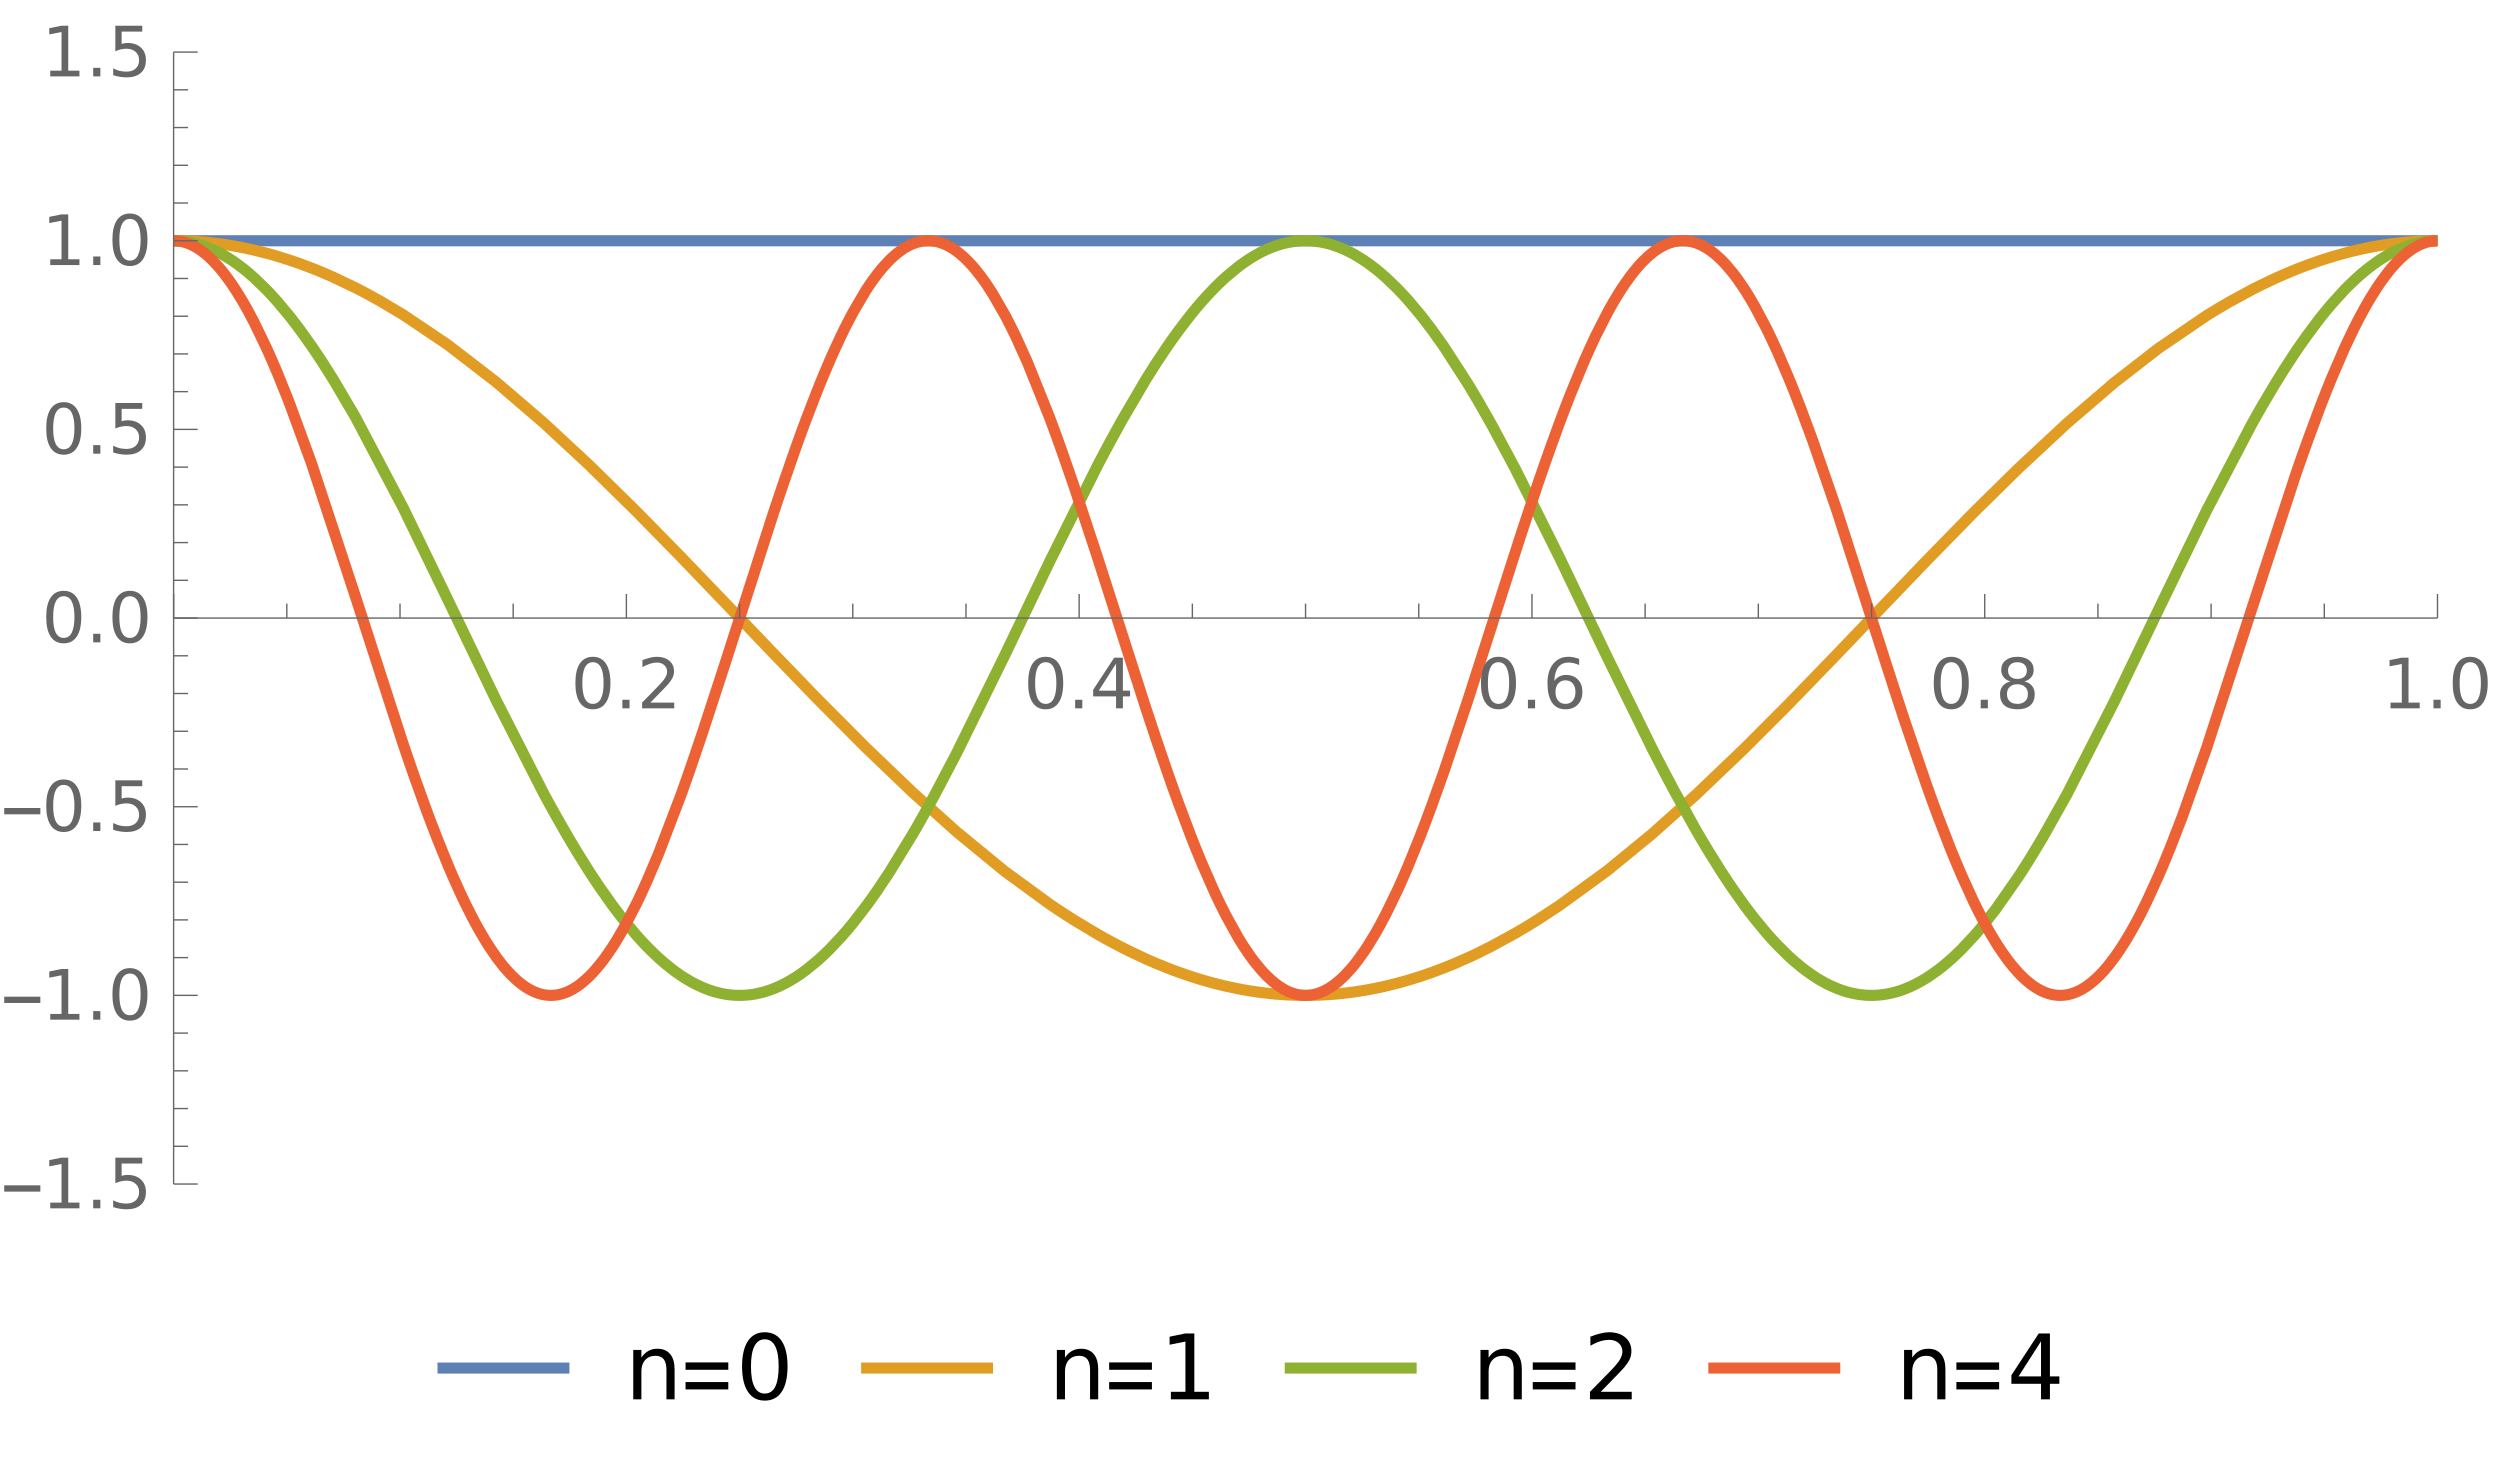<?xml version="1.0" encoding="UTF-8"?>
<svg xmlns="http://www.w3.org/2000/svg" xmlns:xlink="http://www.w3.org/1999/xlink" width="360pt" height="211pt" viewBox="0 0 360 211" version="1.1">
<defs>
<g>
<symbol overflow="visible" id="glyph0-0">
<path style="stroke:none;" d="M 0.5 1.766 L 0.5 -7.047 L 5.5 -7.047 L 5.5 1.766 Z M 1.062 1.219 L 4.938 1.219 L 4.938 -6.484 L 1.062 -6.484 Z M 1.062 1.219 "/>
</symbol>
<symbol overflow="visible" id="glyph0-1">
<path style="stroke:none;" d="M 3.172 -6.641 C 2.672 -6.641 2.289 -6.391 2.031 -5.891 C 1.781 -5.391 1.656 -4.641 1.656 -3.641 C 1.656 -2.641 1.781 -1.891 2.031 -1.391 C 2.289 -0.891 2.672 -0.641 3.172 -0.641 C 3.691 -0.641 4.078 -0.891 4.328 -1.391 C 4.586 -1.891 4.719 -2.641 4.719 -3.641 C 4.719 -4.641 4.586 -5.391 4.328 -5.891 C 4.078 -6.391 3.691 -6.641 3.172 -6.641 Z M 3.172 -7.422 C 3.992 -7.422 4.617 -7.098 5.047 -6.453 C 5.484 -5.805 5.703 -4.867 5.703 -3.641 C 5.703 -2.41 5.484 -1.473 5.047 -0.828 C 4.617 -0.18 3.992 0.141 3.172 0.141 C 2.359 0.141 1.734 -0.18 1.297 -0.828 C 0.867 -1.473 0.656 -2.41 0.656 -3.641 C 0.656 -4.867 0.867 -5.805 1.297 -6.453 C 1.734 -7.098 2.359 -7.422 3.172 -7.422 Z M 3.172 -7.422 "/>
</symbol>
<symbol overflow="visible" id="glyph0-2">
<path style="stroke:none;" d="M 1.062 -1.234 L 2.094 -1.234 L 2.094 0 L 1.062 0 Z M 1.062 -1.234 "/>
</symbol>
<symbol overflow="visible" id="glyph0-3">
<path style="stroke:none;" d="M 1.922 -0.828 L 5.359 -0.828 L 5.359 0 L 0.734 0 L 0.734 -0.828 C 1.109 -1.211 1.617 -1.734 2.266 -2.391 C 2.91 -3.047 3.316 -3.469 3.484 -3.656 C 3.797 -4.008 4.016 -4.305 4.141 -4.547 C 4.266 -4.797 4.328 -5.039 4.328 -5.281 C 4.328 -5.664 4.191 -5.977 3.922 -6.219 C 3.648 -6.469 3.297 -6.594 2.859 -6.594 C 2.547 -6.594 2.219 -6.535 1.875 -6.422 C 1.539 -6.316 1.176 -6.156 0.781 -5.938 L 0.781 -6.938 C 1.176 -7.094 1.547 -7.211 1.891 -7.297 C 2.234 -7.379 2.551 -7.422 2.844 -7.422 C 3.594 -7.422 4.191 -7.234 4.641 -6.859 C 5.098 -6.484 5.328 -5.977 5.328 -5.344 C 5.328 -5.039 5.27 -4.754 5.156 -4.484 C 5.039 -4.223 4.836 -3.91 4.547 -3.547 C 4.461 -3.453 4.203 -3.176 3.766 -2.719 C 3.328 -2.27 2.711 -1.641 1.922 -0.828 Z M 1.922 -0.828 "/>
</symbol>
<symbol overflow="visible" id="glyph1-0">
<path style="stroke:none;" d="M 0.5 1.766 L 0.5 -7.047 L 5.5 -7.047 L 5.5 1.766 Z M 1.062 1.219 L 4.938 1.219 L 4.938 -6.484 L 1.062 -6.484 Z M 1.062 1.219 "/>
</symbol>
<symbol overflow="visible" id="glyph1-1">
<path style="stroke:none;" d="M 3.172 -6.641 C 2.672 -6.641 2.289 -6.391 2.031 -5.891 C 1.781 -5.391 1.656 -4.641 1.656 -3.641 C 1.656 -2.641 1.781 -1.891 2.031 -1.391 C 2.289 -0.891 2.672 -0.641 3.172 -0.641 C 3.691 -0.641 4.078 -0.891 4.328 -1.391 C 4.586 -1.891 4.719 -2.641 4.719 -3.641 C 4.719 -4.641 4.586 -5.391 4.328 -5.891 C 4.078 -6.391 3.691 -6.641 3.172 -6.641 Z M 3.172 -7.422 C 3.992 -7.422 4.617 -7.098 5.047 -6.453 C 5.484 -5.805 5.703 -4.867 5.703 -3.641 C 5.703 -2.41 5.484 -1.473 5.047 -0.828 C 4.617 -0.18 3.992 0.141 3.172 0.141 C 2.359 0.141 1.734 -0.18 1.297 -0.828 C 0.867 -1.473 0.656 -2.41 0.656 -3.641 C 0.656 -4.867 0.867 -5.805 1.297 -6.453 C 1.734 -7.098 2.359 -7.422 3.172 -7.422 Z M 3.172 -7.422 "/>
</symbol>
<symbol overflow="visible" id="glyph1-2">
<path style="stroke:none;" d="M 1.062 -1.234 L 2.094 -1.234 L 2.094 0 L 1.062 0 Z M 1.062 -1.234 "/>
</symbol>
<symbol overflow="visible" id="glyph1-3">
<path style="stroke:none;" d="M 3.781 -6.438 L 1.297 -2.547 L 3.781 -2.547 Z M 3.516 -7.297 L 4.766 -7.297 L 4.766 -2.547 L 5.797 -2.547 L 5.797 -1.719 L 4.766 -1.719 L 4.766 0 L 3.781 0 L 3.781 -1.719 L 0.484 -1.719 L 0.484 -2.672 Z M 3.516 -7.297 "/>
</symbol>
<symbol overflow="visible" id="glyph2-0">
<path style="stroke:none;" d="M 0.5 1.766 L 0.5 -7.047 L 5.5 -7.047 L 5.5 1.766 Z M 1.062 1.219 L 4.938 1.219 L 4.938 -6.484 L 1.062 -6.484 Z M 1.062 1.219 "/>
</symbol>
<symbol overflow="visible" id="glyph2-1">
<path style="stroke:none;" d="M 3.172 -6.641 C 2.672 -6.641 2.289 -6.391 2.031 -5.891 C 1.781 -5.391 1.656 -4.641 1.656 -3.641 C 1.656 -2.641 1.781 -1.891 2.031 -1.391 C 2.289 -0.891 2.672 -0.641 3.172 -0.641 C 3.691 -0.641 4.078 -0.891 4.328 -1.391 C 4.586 -1.891 4.719 -2.641 4.719 -3.641 C 4.719 -4.641 4.586 -5.391 4.328 -5.891 C 4.078 -6.391 3.691 -6.641 3.172 -6.641 Z M 3.172 -7.422 C 3.992 -7.422 4.617 -7.098 5.047 -6.453 C 5.484 -5.805 5.703 -4.867 5.703 -3.641 C 5.703 -2.41 5.484 -1.473 5.047 -0.828 C 4.617 -0.18 3.992 0.141 3.172 0.141 C 2.359 0.141 1.734 -0.18 1.297 -0.828 C 0.867 -1.473 0.656 -2.41 0.656 -3.641 C 0.656 -4.867 0.867 -5.805 1.297 -6.453 C 1.734 -7.098 2.359 -7.422 3.172 -7.422 Z M 3.172 -7.422 "/>
</symbol>
<symbol overflow="visible" id="glyph2-2">
<path style="stroke:none;" d="M 1.062 -1.234 L 2.094 -1.234 L 2.094 0 L 1.062 0 Z M 1.062 -1.234 "/>
</symbol>
<symbol overflow="visible" id="glyph2-3">
<path style="stroke:none;" d="M 3.297 -4.031 C 2.859 -4.031 2.508 -3.879 2.25 -3.578 C 1.988 -3.273 1.859 -2.863 1.859 -2.344 C 1.859 -1.812 1.988 -1.395 2.25 -1.094 C 2.508 -0.789 2.859 -0.641 3.297 -0.641 C 3.742 -0.641 4.094 -0.789 4.344 -1.094 C 4.602 -1.395 4.734 -1.812 4.734 -2.344 C 4.734 -2.863 4.602 -3.273 4.344 -3.578 C 4.094 -3.879 3.742 -4.031 3.297 -4.031 Z M 5.266 -7.125 L 5.266 -6.234 C 5.016 -6.348 4.758 -6.438 4.5 -6.5 C 4.25 -6.562 4.004 -6.594 3.766 -6.594 C 3.109 -6.594 2.609 -6.375 2.266 -5.938 C 1.922 -5.5 1.727 -4.832 1.688 -3.938 C 1.875 -4.219 2.113 -4.43 2.406 -4.578 C 2.695 -4.734 3.016 -4.812 3.359 -4.812 C 4.086 -4.812 4.664 -4.586 5.094 -4.141 C 5.52 -3.703 5.734 -3.102 5.734 -2.344 C 5.734 -1.594 5.508 -0.988 5.062 -0.531 C 4.625 -0.082 4.035 0.141 3.297 0.141 C 2.453 0.141 1.805 -0.18 1.359 -0.828 C 0.922 -1.473 0.703 -2.41 0.703 -3.641 C 0.703 -4.785 0.973 -5.703 1.516 -6.391 C 2.066 -7.078 2.801 -7.422 3.719 -7.422 C 3.969 -7.422 4.219 -7.395 4.469 -7.344 C 4.719 -7.301 4.984 -7.227 5.266 -7.125 Z M 5.266 -7.125 "/>
</symbol>
<symbol overflow="visible" id="glyph3-0">
<path style="stroke:none;" d="M 0.5 1.766 L 0.5 -7.047 L 5.5 -7.047 L 5.5 1.766 Z M 1.062 1.219 L 4.938 1.219 L 4.938 -6.484 L 1.062 -6.484 Z M 1.062 1.219 "/>
</symbol>
<symbol overflow="visible" id="glyph3-1">
<path style="stroke:none;" d="M 3.172 -6.641 C 2.672 -6.641 2.289 -6.391 2.031 -5.891 C 1.781 -5.391 1.656 -4.641 1.656 -3.641 C 1.656 -2.641 1.781 -1.891 2.031 -1.391 C 2.289 -0.891 2.672 -0.641 3.172 -0.641 C 3.691 -0.641 4.078 -0.891 4.328 -1.391 C 4.586 -1.891 4.719 -2.641 4.719 -3.641 C 4.719 -4.641 4.586 -5.391 4.328 -5.891 C 4.078 -6.391 3.691 -6.641 3.172 -6.641 Z M 3.172 -7.422 C 3.992 -7.422 4.617 -7.098 5.047 -6.453 C 5.484 -5.805 5.703 -4.867 5.703 -3.641 C 5.703 -2.41 5.484 -1.473 5.047 -0.828 C 4.617 -0.18 3.992 0.141 3.172 0.141 C 2.359 0.141 1.734 -0.18 1.297 -0.828 C 0.867 -1.473 0.656 -2.41 0.656 -3.641 C 0.656 -4.867 0.867 -5.805 1.297 -6.453 C 1.734 -7.098 2.359 -7.422 3.172 -7.422 Z M 3.172 -7.422 "/>
</symbol>
<symbol overflow="visible" id="glyph3-2">
<path style="stroke:none;" d="M 1.062 -1.234 L 2.094 -1.234 L 2.094 0 L 1.062 0 Z M 1.062 -1.234 "/>
</symbol>
<symbol overflow="visible" id="glyph3-3">
<path style="stroke:none;" d="M 3.172 -3.469 C 2.703 -3.469 2.332 -3.336 2.062 -3.078 C 1.801 -2.828 1.672 -2.484 1.672 -2.047 C 1.672 -1.609 1.801 -1.266 2.062 -1.016 C 2.332 -0.766 2.703 -0.641 3.172 -0.641 C 3.641 -0.641 4.008 -0.766 4.281 -1.016 C 4.551 -1.266 4.688 -1.609 4.688 -2.047 C 4.688 -2.484 4.551 -2.828 4.281 -3.078 C 4.02 -3.336 3.648 -3.469 3.172 -3.469 Z M 2.188 -3.875 C 1.77 -3.977 1.441 -4.176 1.203 -4.469 C 0.961 -4.758 0.844 -5.113 0.844 -5.531 C 0.844 -6.113 1.051 -6.57 1.469 -6.906 C 1.883 -7.25 2.453 -7.422 3.172 -7.422 C 3.898 -7.422 4.473 -7.25 4.891 -6.906 C 5.305 -6.57 5.516 -6.113 5.516 -5.531 C 5.516 -5.113 5.395 -4.758 5.156 -4.469 C 4.914 -4.176 4.586 -3.977 4.172 -3.875 C 4.648 -3.77 5.02 -3.555 5.281 -3.234 C 5.539 -2.91 5.672 -2.516 5.672 -2.047 C 5.672 -1.336 5.457 -0.797 5.031 -0.422 C 4.602 -0.047 3.984 0.141 3.172 0.141 C 2.367 0.141 1.75 -0.047 1.312 -0.422 C 0.883 -0.797 0.672 -1.336 0.672 -2.047 C 0.672 -2.516 0.805 -2.91 1.078 -3.234 C 1.348 -3.555 1.719 -3.77 2.188 -3.875 Z M 1.828 -5.438 C 1.828 -5.062 1.945 -4.766 2.188 -4.547 C 2.426 -4.336 2.754 -4.234 3.172 -4.234 C 3.598 -4.234 3.93 -4.336 4.172 -4.547 C 4.41 -4.766 4.531 -5.062 4.531 -5.438 C 4.531 -5.812 4.41 -6.102 4.172 -6.312 C 3.93 -6.531 3.598 -6.641 3.172 -6.641 C 2.754 -6.641 2.426 -6.531 2.188 -6.312 C 1.945 -6.102 1.828 -5.812 1.828 -5.438 Z M 1.828 -5.438 "/>
</symbol>
<symbol overflow="visible" id="glyph4-0">
<path style="stroke:none;" d="M 0.5 1.766 L 0.5 -7.047 L 5.5 -7.047 L 5.5 1.766 Z M 1.062 1.219 L 4.938 1.219 L 4.938 -6.484 L 1.062 -6.484 Z M 1.062 1.219 "/>
</symbol>
<symbol overflow="visible" id="glyph4-1">
<path style="stroke:none;" d="M 1.234 -0.828 L 2.859 -0.828 L 2.859 -6.391 L 1.094 -6.047 L 1.094 -6.938 L 2.844 -7.297 L 3.828 -7.297 L 3.828 -0.828 L 5.438 -0.828 L 5.438 0 L 1.234 0 Z M 1.234 -0.828 "/>
</symbol>
<symbol overflow="visible" id="glyph4-2">
<path style="stroke:none;" d="M 1.062 -1.234 L 2.094 -1.234 L 2.094 0 L 1.062 0 Z M 1.062 -1.234 "/>
</symbol>
<symbol overflow="visible" id="glyph4-3">
<path style="stroke:none;" d="M 3.172 -6.641 C 2.672 -6.641 2.289 -6.391 2.031 -5.891 C 1.781 -5.391 1.656 -4.641 1.656 -3.641 C 1.656 -2.641 1.781 -1.891 2.031 -1.391 C 2.289 -0.891 2.672 -0.641 3.172 -0.641 C 3.691 -0.641 4.078 -0.891 4.328 -1.391 C 4.586 -1.891 4.719 -2.641 4.719 -3.641 C 4.719 -4.641 4.586 -5.391 4.328 -5.891 C 4.078 -6.391 3.691 -6.641 3.172 -6.641 Z M 3.172 -7.422 C 3.992 -7.422 4.617 -7.098 5.047 -6.453 C 5.484 -5.805 5.703 -4.867 5.703 -3.641 C 5.703 -2.41 5.484 -1.473 5.047 -0.828 C 4.617 -0.18 3.992 0.141 3.172 0.141 C 2.359 0.141 1.734 -0.18 1.297 -0.828 C 0.867 -1.473 0.656 -2.41 0.656 -3.641 C 0.656 -4.867 0.867 -5.805 1.297 -6.453 C 1.734 -7.098 2.359 -7.422 3.172 -7.422 Z M 3.172 -7.422 "/>
</symbol>
<symbol overflow="visible" id="glyph5-0">
<path style="stroke:none;" d="M 0.688 0 L 0.688 -8.797 L 4.812 -8.797 L 4.812 0 Z M 1.375 -0.688 L 4.125 -0.688 L 4.125 -8.109 L 1.375 -8.109 Z M 1.375 -0.688 "/>
</symbol>
<symbol overflow="visible" id="glyph5-1">
<path style="stroke:none;" d="M 5.812 -2.406 L 0.609 -2.406 L 0.609 -3.312 L 5.812 -3.312 Z M 5.812 -2.406 "/>
</symbol>
<symbol overflow="visible" id="glyph6-0">
<path style="stroke:none;" d="M 0.5 1.766 L 0.5 -7.047 L 5.5 -7.047 L 5.5 1.766 Z M 1.062 1.219 L 4.938 1.219 L 4.938 -6.484 L 1.062 -6.484 Z M 1.062 1.219 "/>
</symbol>
<symbol overflow="visible" id="glyph6-1">
<path style="stroke:none;" d="M 1.234 -0.828 L 2.859 -0.828 L 2.859 -6.391 L 1.094 -6.047 L 1.094 -6.938 L 2.844 -7.297 L 3.828 -7.297 L 3.828 -0.828 L 5.438 -0.828 L 5.438 0 L 1.234 0 Z M 1.234 -0.828 "/>
</symbol>
<symbol overflow="visible" id="glyph6-2">
<path style="stroke:none;" d="M 1.062 -1.234 L 2.094 -1.234 L 2.094 0 L 1.062 0 Z M 1.062 -1.234 "/>
</symbol>
<symbol overflow="visible" id="glyph6-3">
<path style="stroke:none;" d="M 1.078 -7.297 L 4.953 -7.297 L 4.953 -6.453 L 1.984 -6.453 L 1.984 -4.672 C 2.129 -4.723 2.27 -4.758 2.406 -4.781 C 2.551 -4.801 2.695 -4.812 2.844 -4.812 C 3.656 -4.812 4.297 -4.586 4.766 -4.141 C 5.242 -3.703 5.484 -3.102 5.484 -2.344 C 5.484 -1.551 5.238 -0.938 4.75 -0.5 C 4.27 -0.07 3.582 0.141 2.688 0.141 C 2.383 0.141 2.07 0.113 1.75 0.062 C 1.438 0.008 1.109 -0.066 0.766 -0.172 L 0.766 -1.156 C 1.066 -1 1.375 -0.879 1.688 -0.797 C 2 -0.723 2.328 -0.688 2.672 -0.688 C 3.234 -0.688 3.676 -0.832 4 -1.125 C 4.332 -1.426 4.5 -1.832 4.5 -2.344 C 4.5 -2.844 4.332 -3.238 4 -3.531 C 3.676 -3.832 3.234 -3.984 2.672 -3.984 C 2.41 -3.984 2.145 -3.953 1.875 -3.891 C 1.613 -3.836 1.348 -3.75 1.078 -3.625 Z M 1.078 -7.297 "/>
</symbol>
<symbol overflow="visible" id="glyph7-0">
<path style="stroke:none;" d="M 0.688 0 L 0.688 -8.797 L 4.812 -8.797 L 4.812 0 Z M 1.375 -0.688 L 4.125 -0.688 L 4.125 -8.109 L 1.375 -8.109 Z M 1.375 -0.688 "/>
</symbol>
<symbol overflow="visible" id="glyph7-1">
<path style="stroke:none;" d="M 5.812 -2.406 L 0.609 -2.406 L 0.609 -3.312 L 5.812 -3.312 Z M 5.812 -2.406 "/>
</symbol>
<symbol overflow="visible" id="glyph8-0">
<path style="stroke:none;" d="M 0.5 1.766 L 0.5 -7.047 L 5.5 -7.047 L 5.5 1.766 Z M 1.062 1.219 L 4.938 1.219 L 4.938 -6.484 L 1.062 -6.484 Z M 1.062 1.219 "/>
</symbol>
<symbol overflow="visible" id="glyph8-1">
<path style="stroke:none;" d="M 1.234 -0.828 L 2.859 -0.828 L 2.859 -6.391 L 1.094 -6.047 L 1.094 -6.938 L 2.844 -7.297 L 3.828 -7.297 L 3.828 -0.828 L 5.438 -0.828 L 5.438 0 L 1.234 0 Z M 1.234 -0.828 "/>
</symbol>
<symbol overflow="visible" id="glyph8-2">
<path style="stroke:none;" d="M 1.062 -1.234 L 2.094 -1.234 L 2.094 0 L 1.062 0 Z M 1.062 -1.234 "/>
</symbol>
<symbol overflow="visible" id="glyph8-3">
<path style="stroke:none;" d="M 3.172 -6.641 C 2.672 -6.641 2.289 -6.391 2.031 -5.891 C 1.781 -5.391 1.656 -4.641 1.656 -3.641 C 1.656 -2.641 1.781 -1.891 2.031 -1.391 C 2.289 -0.891 2.672 -0.641 3.172 -0.641 C 3.691 -0.641 4.078 -0.891 4.328 -1.391 C 4.586 -1.891 4.719 -2.641 4.719 -3.641 C 4.719 -4.641 4.586 -5.391 4.328 -5.891 C 4.078 -6.391 3.691 -6.641 3.172 -6.641 Z M 3.172 -7.422 C 3.992 -7.422 4.617 -7.098 5.047 -6.453 C 5.484 -5.805 5.703 -4.867 5.703 -3.641 C 5.703 -2.41 5.484 -1.473 5.047 -0.828 C 4.617 -0.18 3.992 0.141 3.172 0.141 C 2.359 0.141 1.734 -0.18 1.297 -0.828 C 0.867 -1.473 0.656 -2.41 0.656 -3.641 C 0.656 -4.867 0.867 -5.805 1.297 -6.453 C 1.734 -7.098 2.359 -7.422 3.172 -7.422 Z M 3.172 -7.422 "/>
</symbol>
<symbol overflow="visible" id="glyph9-0">
<path style="stroke:none;" d="M 0.688 0 L 0.688 -8.797 L 4.812 -8.797 L 4.812 0 Z M 1.375 -0.688 L 4.125 -0.688 L 4.125 -8.109 L 1.375 -8.109 Z M 1.375 -0.688 "/>
</symbol>
<symbol overflow="visible" id="glyph9-1">
<path style="stroke:none;" d="M 5.812 -2.406 L 0.609 -2.406 L 0.609 -3.312 L 5.812 -3.312 Z M 5.812 -2.406 "/>
</symbol>
<symbol overflow="visible" id="glyph10-0">
<path style="stroke:none;" d="M 0.5 1.766 L 0.5 -7.047 L 5.5 -7.047 L 5.5 1.766 Z M 1.062 1.219 L 4.938 1.219 L 4.938 -6.484 L 1.062 -6.484 Z M 1.062 1.219 "/>
</symbol>
<symbol overflow="visible" id="glyph10-1">
<path style="stroke:none;" d="M 3.172 -6.641 C 2.672 -6.641 2.289 -6.391 2.031 -5.891 C 1.781 -5.391 1.656 -4.641 1.656 -3.641 C 1.656 -2.641 1.781 -1.891 2.031 -1.391 C 2.289 -0.891 2.672 -0.641 3.172 -0.641 C 3.691 -0.641 4.078 -0.891 4.328 -1.391 C 4.586 -1.891 4.719 -2.641 4.719 -3.641 C 4.719 -4.641 4.586 -5.391 4.328 -5.891 C 4.078 -6.391 3.691 -6.641 3.172 -6.641 Z M 3.172 -7.422 C 3.992 -7.422 4.617 -7.098 5.047 -6.453 C 5.484 -5.805 5.703 -4.867 5.703 -3.641 C 5.703 -2.41 5.484 -1.473 5.047 -0.828 C 4.617 -0.18 3.992 0.141 3.172 0.141 C 2.359 0.141 1.734 -0.18 1.297 -0.828 C 0.867 -1.473 0.656 -2.41 0.656 -3.641 C 0.656 -4.867 0.867 -5.805 1.297 -6.453 C 1.734 -7.098 2.359 -7.422 3.172 -7.422 Z M 3.172 -7.422 "/>
</symbol>
<symbol overflow="visible" id="glyph10-2">
<path style="stroke:none;" d="M 1.062 -1.234 L 2.094 -1.234 L 2.094 0 L 1.062 0 Z M 1.062 -1.234 "/>
</symbol>
<symbol overflow="visible" id="glyph10-3">
<path style="stroke:none;" d="M 1.078 -7.297 L 4.953 -7.297 L 4.953 -6.453 L 1.984 -6.453 L 1.984 -4.672 C 2.129 -4.723 2.27 -4.758 2.406 -4.781 C 2.551 -4.801 2.695 -4.812 2.844 -4.812 C 3.656 -4.812 4.297 -4.586 4.766 -4.141 C 5.242 -3.703 5.484 -3.102 5.484 -2.344 C 5.484 -1.551 5.238 -0.938 4.75 -0.5 C 4.27 -0.07 3.582 0.141 2.688 0.141 C 2.383 0.141 2.07 0.113 1.75 0.062 C 1.438 0.008 1.109 -0.066 0.766 -0.172 L 0.766 -1.156 C 1.066 -1 1.375 -0.879 1.688 -0.797 C 2 -0.723 2.328 -0.688 2.672 -0.688 C 3.234 -0.688 3.676 -0.832 4 -1.125 C 4.332 -1.426 4.5 -1.832 4.5 -2.344 C 4.5 -2.844 4.332 -3.238 4 -3.531 C 3.676 -3.832 3.234 -3.984 2.672 -3.984 C 2.41 -3.984 2.145 -3.953 1.875 -3.891 C 1.613 -3.836 1.348 -3.75 1.078 -3.625 Z M 1.078 -7.297 "/>
</symbol>
<symbol overflow="visible" id="glyph11-0">
<path style="stroke:none;" d="M 0.5 1.766 L 0.5 -7.047 L 5.5 -7.047 L 5.5 1.766 Z M 1.062 1.219 L 4.938 1.219 L 4.938 -6.484 L 1.062 -6.484 Z M 1.062 1.219 "/>
</symbol>
<symbol overflow="visible" id="glyph11-1">
<path style="stroke:none;" d="M 3.172 -6.641 C 2.672 -6.641 2.289 -6.391 2.031 -5.891 C 1.781 -5.391 1.656 -4.641 1.656 -3.641 C 1.656 -2.641 1.781 -1.891 2.031 -1.391 C 2.289 -0.891 2.672 -0.641 3.172 -0.641 C 3.691 -0.641 4.078 -0.891 4.328 -1.391 C 4.586 -1.891 4.719 -2.641 4.719 -3.641 C 4.719 -4.641 4.586 -5.391 4.328 -5.891 C 4.078 -6.391 3.691 -6.641 3.172 -6.641 Z M 3.172 -7.422 C 3.992 -7.422 4.617 -7.098 5.047 -6.453 C 5.484 -5.805 5.703 -4.867 5.703 -3.641 C 5.703 -2.41 5.484 -1.473 5.047 -0.828 C 4.617 -0.18 3.992 0.141 3.172 0.141 C 2.359 0.141 1.734 -0.18 1.297 -0.828 C 0.867 -1.473 0.656 -2.41 0.656 -3.641 C 0.656 -4.867 0.867 -5.805 1.297 -6.453 C 1.734 -7.098 2.359 -7.422 3.172 -7.422 Z M 3.172 -7.422 "/>
</symbol>
<symbol overflow="visible" id="glyph11-2">
<path style="stroke:none;" d="M 1.062 -1.234 L 2.094 -1.234 L 2.094 0 L 1.062 0 Z M 1.062 -1.234 "/>
</symbol>
<symbol overflow="visible" id="glyph12-0">
<path style="stroke:none;" d="M 0.5 1.766 L 0.5 -7.047 L 5.5 -7.047 L 5.5 1.766 Z M 1.062 1.219 L 4.938 1.219 L 4.938 -6.484 L 1.062 -6.484 Z M 1.062 1.219 "/>
</symbol>
<symbol overflow="visible" id="glyph12-1">
<path style="stroke:none;" d="M 3.172 -6.641 C 2.672 -6.641 2.289 -6.391 2.031 -5.891 C 1.781 -5.391 1.656 -4.641 1.656 -3.641 C 1.656 -2.641 1.781 -1.891 2.031 -1.391 C 2.289 -0.891 2.672 -0.641 3.172 -0.641 C 3.691 -0.641 4.078 -0.891 4.328 -1.391 C 4.586 -1.891 4.719 -2.641 4.719 -3.641 C 4.719 -4.641 4.586 -5.391 4.328 -5.891 C 4.078 -6.391 3.691 -6.641 3.172 -6.641 Z M 3.172 -7.422 C 3.992 -7.422 4.617 -7.098 5.047 -6.453 C 5.484 -5.805 5.703 -4.867 5.703 -3.641 C 5.703 -2.41 5.484 -1.473 5.047 -0.828 C 4.617 -0.18 3.992 0.141 3.172 0.141 C 2.359 0.141 1.734 -0.18 1.297 -0.828 C 0.867 -1.473 0.656 -2.41 0.656 -3.641 C 0.656 -4.867 0.867 -5.805 1.297 -6.453 C 1.734 -7.098 2.359 -7.422 3.172 -7.422 Z M 3.172 -7.422 "/>
</symbol>
<symbol overflow="visible" id="glyph12-2">
<path style="stroke:none;" d="M 1.062 -1.234 L 2.094 -1.234 L 2.094 0 L 1.062 0 Z M 1.062 -1.234 "/>
</symbol>
<symbol overflow="visible" id="glyph12-3">
<path style="stroke:none;" d="M 1.078 -7.297 L 4.953 -7.297 L 4.953 -6.453 L 1.984 -6.453 L 1.984 -4.672 C 2.129 -4.723 2.27 -4.758 2.406 -4.781 C 2.551 -4.801 2.695 -4.812 2.844 -4.812 C 3.656 -4.812 4.297 -4.586 4.766 -4.141 C 5.242 -3.703 5.484 -3.102 5.484 -2.344 C 5.484 -1.551 5.238 -0.938 4.75 -0.5 C 4.27 -0.07 3.582 0.141 2.688 0.141 C 2.383 0.141 2.07 0.113 1.75 0.062 C 1.438 0.008 1.109 -0.066 0.766 -0.172 L 0.766 -1.156 C 1.066 -1 1.375 -0.879 1.688 -0.797 C 2 -0.723 2.328 -0.688 2.672 -0.688 C 3.234 -0.688 3.676 -0.832 4 -1.125 C 4.332 -1.426 4.5 -1.832 4.5 -2.344 C 4.5 -2.844 4.332 -3.238 4 -3.531 C 3.676 -3.832 3.234 -3.984 2.672 -3.984 C 2.41 -3.984 2.145 -3.953 1.875 -3.891 C 1.613 -3.836 1.348 -3.75 1.078 -3.625 Z M 1.078 -7.297 "/>
</symbol>
<symbol overflow="visible" id="glyph13-0">
<path style="stroke:none;" d="M 0.5 1.766 L 0.5 -7.047 L 5.5 -7.047 L 5.5 1.766 Z M 1.062 1.219 L 4.938 1.219 L 4.938 -6.484 L 1.062 -6.484 Z M 1.062 1.219 "/>
</symbol>
<symbol overflow="visible" id="glyph13-1">
<path style="stroke:none;" d="M 1.234 -0.828 L 2.859 -0.828 L 2.859 -6.391 L 1.094 -6.047 L 1.094 -6.938 L 2.844 -7.297 L 3.828 -7.297 L 3.828 -0.828 L 5.438 -0.828 L 5.438 0 L 1.234 0 Z M 1.234 -0.828 "/>
</symbol>
<symbol overflow="visible" id="glyph13-2">
<path style="stroke:none;" d="M 1.062 -1.234 L 2.094 -1.234 L 2.094 0 L 1.062 0 Z M 1.062 -1.234 "/>
</symbol>
<symbol overflow="visible" id="glyph13-3">
<path style="stroke:none;" d="M 3.172 -6.641 C 2.672 -6.641 2.289 -6.391 2.031 -5.891 C 1.781 -5.391 1.656 -4.641 1.656 -3.641 C 1.656 -2.641 1.781 -1.891 2.031 -1.391 C 2.289 -0.891 2.672 -0.641 3.172 -0.641 C 3.691 -0.641 4.078 -0.891 4.328 -1.391 C 4.586 -1.891 4.719 -2.641 4.719 -3.641 C 4.719 -4.641 4.586 -5.391 4.328 -5.891 C 4.078 -6.391 3.691 -6.641 3.172 -6.641 Z M 3.172 -7.422 C 3.992 -7.422 4.617 -7.098 5.047 -6.453 C 5.484 -5.805 5.703 -4.867 5.703 -3.641 C 5.703 -2.41 5.484 -1.473 5.047 -0.828 C 4.617 -0.18 3.992 0.141 3.172 0.141 C 2.359 0.141 1.734 -0.18 1.297 -0.828 C 0.867 -1.473 0.656 -2.41 0.656 -3.641 C 0.656 -4.867 0.867 -5.805 1.297 -6.453 C 1.734 -7.098 2.359 -7.422 3.172 -7.422 Z M 3.172 -7.422 "/>
</symbol>
<symbol overflow="visible" id="glyph14-0">
<path style="stroke:none;" d="M 0.5 1.766 L 0.5 -7.047 L 5.5 -7.047 L 5.5 1.766 Z M 1.062 1.219 L 4.938 1.219 L 4.938 -6.484 L 1.062 -6.484 Z M 1.062 1.219 "/>
</symbol>
<symbol overflow="visible" id="glyph14-1">
<path style="stroke:none;" d="M 1.234 -0.828 L 2.859 -0.828 L 2.859 -6.391 L 1.094 -6.047 L 1.094 -6.938 L 2.844 -7.297 L 3.828 -7.297 L 3.828 -0.828 L 5.438 -0.828 L 5.438 0 L 1.234 0 Z M 1.234 -0.828 "/>
</symbol>
<symbol overflow="visible" id="glyph14-2">
<path style="stroke:none;" d="M 1.062 -1.234 L 2.094 -1.234 L 2.094 0 L 1.062 0 Z M 1.062 -1.234 "/>
</symbol>
<symbol overflow="visible" id="glyph14-3">
<path style="stroke:none;" d="M 1.078 -7.297 L 4.953 -7.297 L 4.953 -6.453 L 1.984 -6.453 L 1.984 -4.672 C 2.129 -4.723 2.27 -4.758 2.406 -4.781 C 2.551 -4.801 2.695 -4.812 2.844 -4.812 C 3.656 -4.812 4.297 -4.586 4.766 -4.141 C 5.242 -3.703 5.484 -3.102 5.484 -2.344 C 5.484 -1.551 5.238 -0.938 4.75 -0.5 C 4.27 -0.07 3.582 0.141 2.688 0.141 C 2.383 0.141 2.07 0.113 1.75 0.062 C 1.438 0.008 1.109 -0.066 0.766 -0.172 L 0.766 -1.156 C 1.066 -1 1.375 -0.879 1.688 -0.797 C 2 -0.723 2.328 -0.688 2.672 -0.688 C 3.234 -0.688 3.676 -0.832 4 -1.125 C 4.332 -1.426 4.5 -1.832 4.5 -2.344 C 4.5 -2.844 4.332 -3.238 4 -3.531 C 3.676 -3.832 3.234 -3.984 2.672 -3.984 C 2.41 -3.984 2.145 -3.953 1.875 -3.891 C 1.613 -3.836 1.348 -3.75 1.078 -3.625 Z M 1.078 -7.297 "/>
</symbol>
<symbol overflow="visible" id="glyph15-0">
<path style="stroke:none;" d="M 0.641 2.297 L 0.641 -9.172 L 7.141 -9.172 L 7.141 2.297 Z M 1.375 1.578 L 6.422 1.578 L 6.422 -8.438 L 1.375 -8.438 Z M 1.375 1.578 "/>
</symbol>
<symbol overflow="visible" id="glyph15-1">
<path style="stroke:none;" d="M 7.141 -4.297 L 7.141 0 L 5.969 0 L 5.969 -4.25 C 5.969 -4.926 5.836 -5.43 5.578 -5.766 C 5.316 -6.098 4.922 -6.266 4.391 -6.266 C 3.766 -6.266 3.27 -6.062 2.906 -5.656 C 2.539 -5.258 2.359 -4.711 2.359 -4.016 L 2.359 0 L 1.188 0 L 1.188 -7.109 L 2.359 -7.109 L 2.359 -6 C 2.641 -6.426 2.969 -6.742 3.344 -6.953 C 3.719 -7.172 4.156 -7.281 4.656 -7.281 C 5.469 -7.281 6.082 -7.023 6.5 -6.516 C 6.926 -6.016 7.141 -5.273 7.141 -4.297 Z M 7.141 -4.297 "/>
</symbol>
<symbol overflow="visible" id="glyph16-0">
<path style="stroke:none;" d="M 0.812 0 L 0.812 -10.391 L 5.688 -10.391 L 5.688 0 Z M 1.625 -0.812 L 4.875 -0.812 L 4.875 -9.578 L 1.625 -9.578 Z M 1.625 -0.812 "/>
</symbol>
<symbol overflow="visible" id="glyph16-1">
<path style="stroke:none;" d="M 6.875 -4.25 L 0.719 -4.25 L 0.719 -5.312 L 6.875 -5.312 Z M 6.875 -1.422 L 0.719 -1.422 L 0.719 -2.484 L 6.875 -2.484 Z M 6.875 -1.422 "/>
</symbol>
<symbol overflow="visible" id="glyph17-0">
<path style="stroke:none;" d="M 0.641 2.297 L 0.641 -9.172 L 7.141 -9.172 L 7.141 2.297 Z M 1.375 1.578 L 6.422 1.578 L 6.422 -8.438 L 1.375 -8.438 Z M 1.375 1.578 "/>
</symbol>
<symbol overflow="visible" id="glyph17-1">
<path style="stroke:none;" d="M 4.125 -8.641 C 3.469 -8.641 2.973 -8.312 2.641 -7.656 C 2.305 -7.008 2.141 -6.035 2.141 -4.734 C 2.141 -3.43 2.305 -2.453 2.641 -1.797 C 2.973 -1.148 3.469 -0.828 4.125 -0.828 C 4.789 -0.828 5.289 -1.148 5.625 -1.797 C 5.957 -2.453 6.125 -3.43 6.125 -4.734 C 6.125 -6.035 5.957 -7.008 5.625 -7.656 C 5.289 -8.312 4.789 -8.641 4.125 -8.641 Z M 4.125 -9.656 C 5.188 -9.656 6 -9.234 6.562 -8.391 C 7.125 -7.547 7.406 -6.328 7.406 -4.734 C 7.406 -3.141 7.125 -1.922 6.562 -1.078 C 6 -0.234 5.188 0.188 4.125 0.188 C 3.07 0.188 2.266 -0.234 1.703 -1.078 C 1.141 -1.922 0.859 -3.141 0.859 -4.734 C 0.859 -6.328 1.141 -7.547 1.703 -8.391 C 2.266 -9.234 3.07 -9.656 4.125 -9.656 Z M 4.125 -9.656 "/>
</symbol>
<symbol overflow="visible" id="glyph18-0">
<path style="stroke:none;" d="M 0.641 2.297 L 0.641 -9.172 L 7.141 -9.172 L 7.141 2.297 Z M 1.375 1.578 L 6.422 1.578 L 6.422 -8.438 L 1.375 -8.438 Z M 1.375 1.578 "/>
</symbol>
<symbol overflow="visible" id="glyph18-1">
<path style="stroke:none;" d="M 7.141 -4.297 L 7.141 0 L 5.969 0 L 5.969 -4.25 C 5.969 -4.926 5.836 -5.43 5.578 -5.766 C 5.316 -6.098 4.922 -6.266 4.391 -6.266 C 3.766 -6.266 3.27 -6.062 2.906 -5.656 C 2.539 -5.258 2.359 -4.711 2.359 -4.016 L 2.359 0 L 1.188 0 L 1.188 -7.109 L 2.359 -7.109 L 2.359 -6 C 2.641 -6.426 2.969 -6.742 3.344 -6.953 C 3.719 -7.172 4.156 -7.281 4.656 -7.281 C 5.469 -7.281 6.082 -7.023 6.5 -6.516 C 6.926 -6.016 7.141 -5.273 7.141 -4.297 Z M 7.141 -4.297 "/>
</symbol>
<symbol overflow="visible" id="glyph19-0">
<path style="stroke:none;" d="M 0.812 0 L 0.812 -10.391 L 5.688 -10.391 L 5.688 0 Z M 1.625 -0.812 L 4.875 -0.812 L 4.875 -9.578 L 1.625 -9.578 Z M 1.625 -0.812 "/>
</symbol>
<symbol overflow="visible" id="glyph19-1">
<path style="stroke:none;" d="M 6.875 -4.25 L 0.719 -4.25 L 0.719 -5.312 L 6.875 -5.312 Z M 6.875 -1.422 L 0.719 -1.422 L 0.719 -2.484 L 6.875 -2.484 Z M 6.875 -1.422 "/>
</symbol>
<symbol overflow="visible" id="glyph20-0">
<path style="stroke:none;" d="M 0.641 2.297 L 0.641 -9.172 L 7.141 -9.172 L 7.141 2.297 Z M 1.375 1.578 L 6.422 1.578 L 6.422 -8.438 L 1.375 -8.438 Z M 1.375 1.578 "/>
</symbol>
<symbol overflow="visible" id="glyph20-1">
<path style="stroke:none;" d="M 1.609 -1.078 L 3.703 -1.078 L 3.703 -8.312 L 1.422 -7.859 L 1.422 -9.016 L 3.688 -9.484 L 4.984 -9.484 L 4.984 -1.078 L 7.078 -1.078 L 7.078 0 L 1.609 0 Z M 1.609 -1.078 "/>
</symbol>
<symbol overflow="visible" id="glyph21-0">
<path style="stroke:none;" d="M 0.641 2.297 L 0.641 -9.172 L 7.141 -9.172 L 7.141 2.297 Z M 1.375 1.578 L 6.422 1.578 L 6.422 -8.438 L 1.375 -8.438 Z M 1.375 1.578 "/>
</symbol>
<symbol overflow="visible" id="glyph21-1">
<path style="stroke:none;" d="M 7.141 -4.297 L 7.141 0 L 5.969 0 L 5.969 -4.25 C 5.969 -4.926 5.836 -5.43 5.578 -5.766 C 5.316 -6.098 4.922 -6.266 4.391 -6.266 C 3.766 -6.266 3.27 -6.062 2.906 -5.656 C 2.539 -5.258 2.359 -4.711 2.359 -4.016 L 2.359 0 L 1.188 0 L 1.188 -7.109 L 2.359 -7.109 L 2.359 -6 C 2.641 -6.426 2.969 -6.742 3.344 -6.953 C 3.719 -7.172 4.156 -7.281 4.656 -7.281 C 5.469 -7.281 6.082 -7.023 6.5 -6.516 C 6.926 -6.016 7.141 -5.273 7.141 -4.297 Z M 7.141 -4.297 "/>
</symbol>
<symbol overflow="visible" id="glyph22-0">
<path style="stroke:none;" d="M 0.812 0 L 0.812 -10.391 L 5.688 -10.391 L 5.688 0 Z M 1.625 -0.812 L 4.875 -0.812 L 4.875 -9.578 L 1.625 -9.578 Z M 1.625 -0.812 "/>
</symbol>
<symbol overflow="visible" id="glyph22-1">
<path style="stroke:none;" d="M 6.875 -4.25 L 0.719 -4.25 L 0.719 -5.312 L 6.875 -5.312 Z M 6.875 -1.422 L 0.719 -1.422 L 0.719 -2.484 L 6.875 -2.484 Z M 6.875 -1.422 "/>
</symbol>
<symbol overflow="visible" id="glyph23-0">
<path style="stroke:none;" d="M 0.641 2.297 L 0.641 -9.172 L 7.141 -9.172 L 7.141 2.297 Z M 1.375 1.578 L 6.422 1.578 L 6.422 -8.438 L 1.375 -8.438 Z M 1.375 1.578 "/>
</symbol>
<symbol overflow="visible" id="glyph23-1">
<path style="stroke:none;" d="M 2.5 -1.078 L 6.969 -1.078 L 6.969 0 L 0.953 0 L 0.953 -1.078 C 1.441 -1.578 2.102 -2.25 2.938 -3.094 C 3.781 -3.945 4.312 -4.5 4.531 -4.75 C 4.938 -5.207 5.219 -5.598 5.375 -5.922 C 5.539 -6.242 5.625 -6.555 5.625 -6.859 C 5.625 -7.367 5.445 -7.781 5.094 -8.094 C 4.75 -8.406 4.289 -8.562 3.719 -8.562 C 3.312 -8.562 2.883 -8.492 2.438 -8.359 C 2 -8.223 1.523 -8.008 1.016 -7.719 L 1.016 -9.016 C 1.535 -9.223 2.02 -9.379 2.469 -9.484 C 2.914 -9.598 3.32 -9.656 3.688 -9.656 C 4.676 -9.656 5.461 -9.406 6.047 -8.906 C 6.629 -8.414 6.922 -7.758 6.922 -6.938 C 6.922 -6.551 6.848 -6.18 6.703 -5.828 C 6.555 -5.484 6.289 -5.078 5.906 -4.609 C 5.801 -4.484 5.461 -4.125 4.891 -3.531 C 4.328 -2.945 3.531 -2.129 2.5 -1.078 Z M 2.5 -1.078 "/>
</symbol>
<symbol overflow="visible" id="glyph24-0">
<path style="stroke:none;" d="M 0.641 2.297 L 0.641 -9.172 L 7.141 -9.172 L 7.141 2.297 Z M 1.375 1.578 L 6.422 1.578 L 6.422 -8.438 L 1.375 -8.438 Z M 1.375 1.578 "/>
</symbol>
<symbol overflow="visible" id="glyph24-1">
<path style="stroke:none;" d="M 7.141 -4.297 L 7.141 0 L 5.969 0 L 5.969 -4.25 C 5.969 -4.926 5.836 -5.43 5.578 -5.766 C 5.316 -6.098 4.922 -6.266 4.391 -6.266 C 3.766 -6.266 3.27 -6.062 2.906 -5.656 C 2.539 -5.258 2.359 -4.711 2.359 -4.016 L 2.359 0 L 1.188 0 L 1.188 -7.109 L 2.359 -7.109 L 2.359 -6 C 2.641 -6.426 2.969 -6.742 3.344 -6.953 C 3.719 -7.172 4.156 -7.281 4.656 -7.281 C 5.469 -7.281 6.082 -7.023 6.5 -6.516 C 6.926 -6.016 7.141 -5.273 7.141 -4.297 Z M 7.141 -4.297 "/>
</symbol>
<symbol overflow="visible" id="glyph25-0">
<path style="stroke:none;" d="M 0.812 0 L 0.812 -10.391 L 5.688 -10.391 L 5.688 0 Z M 1.625 -0.812 L 4.875 -0.812 L 4.875 -9.578 L 1.625 -9.578 Z M 1.625 -0.812 "/>
</symbol>
<symbol overflow="visible" id="glyph25-1">
<path style="stroke:none;" d="M 6.875 -4.25 L 0.719 -4.25 L 0.719 -5.312 L 6.875 -5.312 Z M 6.875 -1.422 L 0.719 -1.422 L 0.719 -2.484 L 6.875 -2.484 Z M 6.875 -1.422 "/>
</symbol>
<symbol overflow="visible" id="glyph26-0">
<path style="stroke:none;" d="M 0.641 2.297 L 0.641 -9.172 L 7.141 -9.172 L 7.141 2.297 Z M 1.375 1.578 L 6.422 1.578 L 6.422 -8.438 L 1.375 -8.438 Z M 1.375 1.578 "/>
</symbol>
<symbol overflow="visible" id="glyph26-1">
<path style="stroke:none;" d="M 4.906 -8.359 L 1.672 -3.297 L 4.906 -3.297 Z M 4.578 -9.484 L 6.188 -9.484 L 6.188 -3.297 L 7.547 -3.297 L 7.547 -2.234 L 6.188 -2.234 L 6.188 0 L 4.906 0 L 4.906 -2.234 L 0.641 -2.234 L 0.641 -3.469 Z M 4.578 -9.484 "/>
</symbol>
</g>
<clipPath id="clip1">
  <path d="M 25 33 L 351 33 L 351 36 L 25 36 Z M 25 33 "/>
</clipPath>
<clipPath id="clip2">
  <path d="M 25 27 L 351 27 L 351 151 L 25 151 Z M 25 27 "/>
</clipPath>
<clipPath id="clip3">
  <path d="M 63 195 L 83 195 L 83 199 L 63 199 Z M 63 195 "/>
</clipPath>
<clipPath id="clip4">
  <path d="M 124 195 L 144 195 L 144 199 L 124 199 Z M 124 195 "/>
</clipPath>
<clipPath id="clip5">
  <path d="M 185 195 L 205 195 L 205 199 L 185 199 Z M 185 195 "/>
</clipPath>
<clipPath id="clip6">
  <path d="M 246 195 L 266 195 L 266 199 L 246 199 Z M 246 195 "/>
</clipPath>
</defs>
<g id="surface98">
<g clip-path="url(#clip1)" clip-rule="nonzero">
<path style="fill:none;stroke-width:1.6;stroke-linecap:square;stroke-linejoin:miter;stroke:rgb(36.841%,50.677%,70.979%);stroke-opacity:1;stroke-miterlimit:3.25;" d="M 99 47.668 L 425 47.668 " transform="matrix(1,0,0,1,-74,-13)"/>
</g>
<g clip-path="url(#clip2)" clip-rule="nonzero">
<path style="fill:none;stroke-width:1.6;stroke-linecap:square;stroke-linejoin:miter;stroke:rgb(88.071%,61.104%,14.204%);stroke-opacity:1;stroke-miterlimit:3.25;" d="M 99 47.668 L 99.5 47.668 L 99.602 47.672 L 99.801 47.672 L 99.898 47.676 L 100 47.676 L 100.102 47.68 L 100.199 47.68 L 100.301 47.684 L 100.398 47.688 L 100.602 47.691 L 100.699 47.695 L 100.801 47.699 L 101 47.707 L 101.102 47.711 L 101.199 47.715 L 101.398 47.727 L 101.5 47.73 L 101.598 47.734 L 101.801 47.746 L 102.199 47.77 L 102.301 47.777 L 102.398 47.785 L 102.598 47.797 L 103 47.828 L 103.098 47.836 L 103.199 47.844 L 103.398 47.863 L 103.801 47.898 L 103.898 47.91 L 104 47.918 L 104.199 47.938 L 104.598 47.984 L 105.398 48.078 L 105.617 48.109 L 105.832 48.137 L 106.266 48.199 L 107.133 48.332 L 107.242 48.352 L 107.352 48.367 L 107.566 48.406 L 108 48.48 L 108.867 48.645 L 109.086 48.691 L 109.301 48.734 L 109.734 48.824 L 110.602 49.02 L 112.336 49.453 L 112.742 49.562 L 113.145 49.672 L 113.957 49.91 L 115.574 50.414 L 115.777 50.484 L 115.98 50.551 L 116.383 50.688 L 117.195 50.973 L 118.812 51.582 L 118.914 51.621 L 119.012 51.66 L 119.211 51.738 L 119.605 51.895 L 120.402 52.223 L 121.988 52.914 L 125.164 54.43 L 125.273 54.484 L 125.379 54.539 L 125.594 54.648 L 126.023 54.871 L 126.887 55.328 L 128.609 56.277 L 132.051 58.324 L 138.48 62.652 L 145.449 68.023 L 152.289 73.891 L 158.668 79.809 L 165.59 86.598 L 172.047 93.188 L 178.379 99.777 L 185.25 106.965 L 191.66 113.598 L 198.609 120.578 L 205.43 127.113 L 211.793 132.816 L 218.691 138.48 L 225.133 143.184 L 225.352 143.332 L 225.566 143.48 L 226.004 143.773 L 226.875 144.352 L 228.621 145.473 L 232.109 147.562 L 232.219 147.625 L 232.324 147.688 L 232.539 147.809 L 232.969 148.047 L 233.824 148.516 L 235.535 149.418 L 235.645 149.473 L 235.75 149.527 L 235.965 149.637 L 236.395 149.848 L 237.25 150.266 L 238.961 151.066 L 239.062 151.109 L 239.16 151.152 L 239.363 151.242 L 239.762 151.418 L 240.559 151.762 L 242.156 152.41 L 242.258 152.449 L 242.359 152.484 L 242.559 152.562 L 242.957 152.715 L 243.758 153.008 L 245.355 153.562 L 245.461 153.598 L 245.57 153.633 L 245.785 153.703 L 246.219 153.84 L 247.086 154.105 L 247.305 154.168 L 247.52 154.23 L 247.953 154.355 L 248.82 154.59 L 248.926 154.617 L 249.035 154.645 L 249.254 154.703 L 249.684 154.809 L 250.551 155.016 L 252.285 155.383 L 252.387 155.402 L 252.484 155.422 L 252.688 155.461 L 253.094 155.535 L 253.902 155.672 L 254.004 155.688 L 254.105 155.707 L 254.305 155.738 L 254.711 155.797 L 255.52 155.91 L 255.621 155.922 L 255.723 155.938 L 255.922 155.961 L 256.531 156.031 L 256.73 156.055 L 257.137 156.094 L 257.238 156.105 L 257.34 156.113 L 257.543 156.133 L 257.945 156.168 L 258.352 156.199 L 258.754 156.227 L 258.852 156.234 L 258.953 156.238 L 259.152 156.25 L 259.25 156.258 L 259.348 156.262 L 259.547 156.273 L 259.645 156.277 L 259.746 156.281 L 259.945 156.289 L 260.141 156.297 L 260.34 156.305 L 260.438 156.309 L 260.539 156.312 L 260.637 156.316 L 260.738 156.316 L 260.836 156.32 L 260.934 156.32 L 261.035 156.324 L 261.133 156.324 L 261.23 156.328 L 261.43 156.328 L 261.531 156.332 L 262.52 156.332 L 262.621 156.328 L 262.816 156.328 L 262.918 156.324 L 263.016 156.324 L 263.117 156.32 L 263.215 156.32 L 263.312 156.316 L 263.512 156.309 L 263.609 156.309 L 263.711 156.305 L 263.91 156.297 L 264.105 156.289 L 264.305 156.281 L 264.402 156.273 L 264.504 156.27 L 264.703 156.258 L 265.098 156.238 L 265.207 156.23 L 265.312 156.223 L 265.957 156.176 L 266.066 156.168 L 266.172 156.156 L 266.387 156.141 L 266.816 156.098 L 266.926 156.09 L 267.031 156.078 L 267.25 156.055 L 267.68 156.008 L 268.539 155.902 L 268.645 155.887 L 268.754 155.875 L 269.398 155.781 L 270.258 155.645 L 270.367 155.629 L 270.473 155.609 L 270.688 155.574 L 271.117 155.496 L 271.98 155.332 L 272.078 155.312 L 272.18 155.289 L 272.379 155.25 L 272.781 155.164 L 273.586 154.984 L 275.191 154.586 L 275.289 154.559 L 275.391 154.535 L 275.59 154.48 L 275.992 154.371 L 276.797 154.141 L 278.402 153.641 L 278.512 153.605 L 278.617 153.57 L 278.836 153.496 L 279.27 153.352 L 280.141 153.047 L 281.883 152.395 L 281.988 152.352 L 282.316 152.223 L 282.75 152.047 L 283.621 151.684 L 285.359 150.918 L 285.469 150.871 L 285.574 150.82 L 285.789 150.723 L 286.215 150.523 L 287.07 150.113 L 288.777 149.258 L 292.195 147.391 L 292.293 147.332 L 292.395 147.273 L 292.594 147.16 L 292.992 146.926 L 293.789 146.453 L 295.379 145.473 L 298.566 143.387 L 305.48 138.348 L 311.93 133.059 L 318.254 127.406 L 325.117 120.848 L 331.523 114.434 L 338.465 107.266 L 344.945 100.488 L 351.301 93.863 L 358.191 86.816 L 364.625 80.484 L 371.598 73.992 L 378.441 68.113 L 384.828 63.156 L 391.75 58.445 L 392.156 58.195 L 392.559 57.945 L 393.367 57.457 L 394.98 56.508 L 398.215 54.75 L 398.312 54.695 L 398.41 54.645 L 398.609 54.543 L 399.004 54.344 L 399.797 53.953 L 401.383 53.199 L 401.48 53.152 L 401.578 53.109 L 402.176 52.84 L 402.965 52.492 L 404.551 51.832 L 404.656 51.789 L 404.766 51.746 L 404.98 51.66 L 405.41 51.492 L 406.27 51.168 L 407.988 50.562 L 408.094 50.523 L 408.203 50.488 L 408.848 50.277 L 409.707 50.012 L 411.426 49.516 L 411.523 49.488 L 411.625 49.461 L 411.824 49.41 L 412.227 49.305 L 413.027 49.105 L 413.23 49.059 L 413.43 49.012 L 413.828 48.922 L 414.633 48.746 L 414.73 48.727 L 414.832 48.707 L 415.031 48.668 L 415.434 48.586 L 416.234 48.441 L 416.336 48.422 L 416.438 48.406 L 416.637 48.371 L 417.039 48.305 L 417.84 48.184 L 417.949 48.168 L 418.062 48.152 L 418.285 48.121 L 418.734 48.062 L 418.848 48.047 L 418.957 48.035 L 419.184 48.008 L 419.629 47.957 L 419.742 47.945 L 419.852 47.934 L 420.078 47.91 L 420.523 47.867 L 420.637 47.859 L 420.75 47.848 L 420.973 47.832 L 421.418 47.797 L 421.645 47.781 L 421.867 47.766 L 421.98 47.758 L 422.09 47.754 L 422.316 47.738 L 422.426 47.734 L 422.539 47.727 L 422.762 47.719 L 422.875 47.711 L 422.984 47.707 L 423.211 47.699 L 423.32 47.695 L 423.547 47.688 L 423.656 47.684 L 423.77 47.684 L 423.883 47.68 L 423.992 47.676 L 424.105 47.676 L 424.215 47.672 L 424.328 47.672 L 424.441 47.668 L 425 47.668 " transform="matrix(1,0,0,1,-74,-13)"/>
<path style="fill:none;stroke-width:1.6;stroke-linecap:square;stroke-linejoin:miter;stroke:rgb(56.017%,69.156%,19.489%);stroke-opacity:1;stroke-miterlimit:3.25;" d="M 99 47.668 L 99.199 47.668 L 99.301 47.672 L 99.398 47.672 L 99.602 47.68 L 99.699 47.688 L 99.801 47.691 L 99.898 47.699 L 100.102 47.715 L 100.199 47.727 L 100.301 47.734 L 100.398 47.746 L 100.602 47.77 L 100.699 47.785 L 100.801 47.797 L 101 47.828 L 101.102 47.844 L 101.199 47.863 L 101.398 47.898 L 101.5 47.918 L 101.598 47.938 L 101.801 47.984 L 102.199 48.078 L 102.301 48.105 L 102.398 48.133 L 102.598 48.188 L 103 48.312 L 103.098 48.344 L 103.199 48.375 L 103.398 48.445 L 103.801 48.594 L 103.898 48.633 L 104 48.672 L 104.199 48.754 L 104.598 48.926 L 105.398 49.312 L 105.508 49.367 L 105.617 49.426 L 105.832 49.539 L 106.266 49.785 L 107.133 50.316 L 107.352 50.457 L 107.566 50.602 L 108 50.902 L 108.867 51.551 L 108.977 51.633 L 109.086 51.719 L 109.301 51.895 L 109.734 52.254 L 110.602 53.012 L 112.336 54.688 L 112.539 54.898 L 112.742 55.113 L 113.145 55.547 L 113.957 56.449 L 115.574 58.383 L 115.676 58.512 L 115.777 58.637 L 115.98 58.895 L 116.383 59.418 L 117.195 60.492 L 118.812 62.758 L 118.914 62.902 L 119.012 63.047 L 119.211 63.336 L 119.605 63.926 L 120.402 65.129 L 121.988 67.641 L 125.164 73.035 L 132.051 86.113 L 138.48 99.344 L 145.449 113.84 L 152.289 127.25 L 152.387 127.434 L 152.488 127.621 L 152.688 127.988 L 153.086 128.719 L 153.883 130.16 L 155.48 132.961 L 155.578 133.133 L 155.68 133.305 L 155.879 133.645 L 156.277 134.32 L 157.074 135.645 L 158.668 138.203 L 158.887 138.539 L 159.102 138.875 L 159.535 139.535 L 160.398 140.824 L 162.129 143.27 L 162.238 143.418 L 162.344 143.562 L 162.562 143.852 L 162.992 144.426 L 163.859 145.531 L 165.59 147.602 L 165.688 147.715 L 165.992 148.055 L 166.395 148.5 L 167.203 149.352 L 167.406 149.555 L 167.605 149.758 L 168.012 150.156 L 168.816 150.918 L 169.223 151.277 L 169.625 151.629 L 170.434 152.293 L 170.531 152.371 L 170.633 152.453 L 170.836 152.605 L 171.238 152.91 L 172.047 153.473 L 172.145 153.539 L 172.246 153.605 L 172.441 153.734 L 172.84 153.98 L 173.629 154.438 L 173.73 154.492 L 173.828 154.547 L 174.027 154.648 L 174.422 154.848 L 175.211 155.207 L 175.312 155.25 L 175.41 155.293 L 175.609 155.371 L 176.004 155.52 L 176.102 155.555 L 176.203 155.59 L 176.398 155.656 L 176.797 155.781 L 176.992 155.836 L 177.191 155.891 L 177.289 155.918 L 177.391 155.941 L 177.586 155.992 L 177.688 156.016 L 177.785 156.035 L 177.984 156.078 L 178.18 156.117 L 178.379 156.152 L 178.484 156.168 L 178.594 156.188 L 178.699 156.203 L 178.809 156.219 L 178.914 156.23 L 179.023 156.246 L 179.238 156.27 L 179.344 156.281 L 179.453 156.289 L 179.559 156.297 L 179.668 156.305 L 179.773 156.312 L 179.883 156.316 L 179.988 156.324 L 180.098 156.328 L 180.203 156.328 L 180.312 156.332 L 180.742 156.332 L 180.953 156.324 L 181.062 156.32 L 181.168 156.316 L 181.277 156.309 L 181.383 156.301 L 181.492 156.293 L 181.598 156.285 L 181.707 156.273 L 181.812 156.266 L 181.922 156.25 L 182.027 156.238 L 182.137 156.227 L 182.242 156.211 L 182.352 156.195 L 182.457 156.18 L 182.672 156.145 L 182.781 156.125 L 182.887 156.102 L 183.102 156.059 L 183.531 155.961 L 183.637 155.938 L 183.746 155.91 L 183.961 155.852 L 184.391 155.723 L 184.496 155.691 L 184.605 155.656 L 184.82 155.582 L 185.25 155.426 L 185.348 155.387 L 185.449 155.348 L 185.648 155.266 L 186.051 155.094 L 186.148 155.051 L 186.25 155.004 L 186.449 154.91 L 186.852 154.715 L 186.953 154.66 L 187.051 154.609 L 187.254 154.504 L 187.652 154.281 L 188.453 153.801 L 188.555 153.734 L 188.656 153.672 L 188.855 153.539 L 189.254 153.27 L 190.055 152.688 L 191.66 151.383 L 191.77 151.289 L 191.875 151.191 L 192.094 150.996 L 192.527 150.598 L 193.395 149.758 L 195.133 147.918 L 195.242 147.793 L 195.352 147.672 L 195.566 147.422 L 196.004 146.918 L 196.871 145.871 L 198.609 143.625 L 198.82 143.336 L 199.035 143.047 L 199.461 142.457 L 200.312 141.242 L 202.02 138.688 L 205.43 133.117 L 205.527 132.949 L 205.629 132.777 L 205.828 132.434 L 206.227 131.738 L 207.02 130.332 L 208.609 127.438 L 211.793 121.375 L 218.691 107.352 L 225.133 93.898 L 232.109 79.914 L 232.219 79.707 L 232.324 79.504 L 232.969 78.285 L 233.824 76.684 L 235.535 73.57 L 238.961 67.719 L 239.062 67.559 L 239.16 67.395 L 239.363 67.074 L 239.762 66.438 L 240.559 65.191 L 242.156 62.801 L 242.359 62.512 L 242.559 62.227 L 242.957 61.66 L 243.758 60.559 L 245.355 58.473 L 245.461 58.34 L 245.57 58.203 L 245.785 57.938 L 246.219 57.41 L 247.086 56.398 L 247.305 56.156 L 247.52 55.914 L 247.953 55.438 L 248.82 54.531 L 248.926 54.422 L 249.035 54.312 L 249.254 54.098 L 249.684 53.676 L 250.551 52.871 L 252.285 51.434 L 252.387 51.355 L 252.484 51.281 L 252.688 51.129 L 253.094 50.84 L 253.902 50.293 L 254.004 50.227 L 254.105 50.164 L 254.305 50.039 L 254.711 49.797 L 255.52 49.352 L 255.723 49.25 L 255.922 49.148 L 256.43 48.914 L 256.531 48.871 L 256.73 48.781 L 257.137 48.617 L 257.238 48.578 L 257.34 48.543 L 257.543 48.469 L 257.945 48.328 L 258.352 48.203 L 258.754 48.09 L 258.852 48.066 L 258.953 48.043 L 259.152 47.992 L 259.25 47.973 L 259.348 47.949 L 259.547 47.91 L 259.645 47.891 L 259.746 47.871 L 259.945 47.836 L 260.141 47.805 L 260.34 47.777 L 260.438 47.766 L 260.539 47.754 L 260.637 47.742 L 260.738 47.73 L 260.836 47.723 L 260.934 47.711 L 261.035 47.703 L 261.133 47.695 L 261.23 47.691 L 261.332 47.684 L 261.43 47.68 L 261.531 47.676 L 261.727 47.668 L 262.223 47.668 L 262.324 47.672 L 262.422 47.676 L 262.52 47.676 L 262.621 47.684 L 262.719 47.688 L 262.816 47.695 L 262.918 47.699 L 263.016 47.707 L 263.117 47.719 L 263.312 47.734 L 263.512 47.758 L 263.609 47.77 L 263.711 47.785 L 263.91 47.812 L 264.105 47.844 L 264.305 47.883 L 264.402 47.898 L 264.504 47.918 L 264.703 47.961 L 265.098 48.055 L 265.207 48.082 L 265.312 48.109 L 265.527 48.168 L 265.957 48.297 L 266.066 48.332 L 266.172 48.367 L 266.387 48.441 L 266.816 48.602 L 266.926 48.645 L 267.031 48.688 L 267.25 48.773 L 267.68 48.965 L 268.539 49.383 L 268.645 49.441 L 268.754 49.496 L 268.969 49.613 L 269.398 49.863 L 270.258 50.398 L 270.367 50.469 L 270.473 50.539 L 270.688 50.688 L 271.117 50.988 L 271.98 51.637 L 272.078 51.715 L 272.18 51.797 L 272.379 51.957 L 272.781 52.293 L 273.586 52.996 L 275.191 54.539 L 275.289 54.641 L 275.391 54.746 L 275.59 54.953 L 275.992 55.379 L 276.797 56.266 L 278.402 58.168 L 278.512 58.305 L 278.617 58.438 L 278.836 58.711 L 279.27 59.27 L 280.141 60.418 L 281.883 62.855 L 285.359 68.246 L 285.469 68.422 L 285.574 68.598 L 285.789 68.953 L 286.215 69.668 L 287.07 71.121 L 288.777 74.129 L 292.195 80.496 L 298.566 93.277 L 305.48 107.707 L 311.93 120.828 L 312.031 121.023 L 312.129 121.219 L 312.328 121.605 L 312.723 122.375 L 313.512 123.898 L 315.094 126.887 L 318.254 132.574 L 318.363 132.762 L 318.469 132.945 L 318.684 133.312 L 319.113 134.043 L 319.973 135.477 L 321.688 138.23 L 321.793 138.398 L 321.902 138.566 L 322.117 138.898 L 322.547 139.551 L 323.402 140.828 L 325.117 143.254 L 325.32 143.527 L 325.52 143.797 L 325.918 144.328 L 326.719 145.359 L 328.32 147.293 L 328.422 147.41 L 328.52 147.523 L 328.719 147.754 L 329.121 148.199 L 329.922 149.059 L 331.523 150.645 L 331.629 150.746 L 331.738 150.844 L 331.957 151.043 L 332.391 151.426 L 333.258 152.152 L 333.367 152.238 L 333.473 152.328 L 333.691 152.496 L 334.125 152.824 L 334.992 153.438 L 335.102 153.512 L 335.211 153.582 L 335.426 153.723 L 335.859 153.996 L 335.969 154.059 L 336.078 154.125 L 336.293 154.25 L 336.727 154.492 L 336.945 154.609 L 337.16 154.719 L 337.598 154.934 L 338.465 155.312 L 338.566 155.352 L 338.668 155.395 L 338.867 155.469 L 339.273 155.613 L 339.375 155.648 L 339.477 155.68 L 339.68 155.746 L 340.086 155.863 L 340.184 155.891 L 340.285 155.918 L 340.488 155.969 L 340.691 156.016 L 340.895 156.059 L 340.996 156.082 L 341.098 156.102 L 341.301 156.137 L 341.402 156.156 L 341.504 156.172 L 341.703 156.203 L 341.805 156.219 L 342.312 156.277 L 342.82 156.316 L 342.918 156.32 L 343.223 156.332 L 343.73 156.332 L 344.238 156.312 L 344.336 156.305 L 344.641 156.281 L 344.742 156.27 L 344.945 156.25 L 345.043 156.238 L 345.145 156.223 L 345.344 156.195 L 345.441 156.18 L 345.543 156.164 L 345.738 156.133 L 345.84 156.113 L 345.938 156.094 L 346.137 156.055 L 346.535 155.961 L 346.633 155.938 L 346.734 155.91 L 346.93 155.859 L 347.328 155.742 L 347.43 155.711 L 347.527 155.68 L 347.727 155.613 L 348.121 155.473 L 348.223 155.438 L 348.32 155.398 L 348.52 155.32 L 348.918 155.152 L 349.016 155.109 L 349.117 155.066 L 349.312 154.973 L 349.711 154.785 L 349.812 154.734 L 349.91 154.684 L 350.109 154.578 L 350.508 154.363 L 351.301 153.895 L 351.406 153.828 L 351.516 153.762 L 351.73 153.621 L 352.16 153.332 L 353.023 152.715 L 353.133 152.633 L 353.238 152.551 L 353.453 152.383 L 353.887 152.039 L 354.746 151.309 L 354.855 151.211 L 354.961 151.117 L 355.176 150.922 L 355.609 150.523 L 356.469 149.684 L 358.191 147.848 L 358.395 147.621 L 358.594 147.391 L 358.996 146.922 L 359.801 145.953 L 361.41 143.891 L 364.625 139.289 L 364.734 139.125 L 365.062 138.621 L 365.496 137.941 L 366.371 136.555 L 368.113 133.66 L 371.598 127.461 L 378.441 114.062 L 384.828 100.789 L 391.75 86.508 L 398.215 74.145 L 398.41 73.793 L 398.609 73.438 L 399.004 72.734 L 399.797 71.352 L 401.383 68.672 L 401.578 68.344 L 401.777 68.02 L 402.176 67.375 L 402.965 66.113 L 404.551 63.691 L 404.656 63.531 L 404.766 63.375 L 404.98 63.059 L 405.41 62.438 L 406.27 61.227 L 407.988 58.938 L 408.094 58.801 L 408.203 58.664 L 408.418 58.395 L 408.848 57.863 L 409.707 56.84 L 411.426 54.938 L 411.523 54.832 L 411.625 54.73 L 411.824 54.523 L 412.227 54.121 L 413.027 53.352 L 413.23 53.164 L 413.43 52.98 L 413.828 52.625 L 414.633 51.949 L 414.73 51.867 L 414.832 51.785 L 415.031 51.629 L 415.434 51.32 L 416.234 50.738 L 416.336 50.668 L 416.438 50.602 L 416.637 50.465 L 417.039 50.207 L 417.84 49.723 L 417.949 49.66 L 418.062 49.598 L 418.285 49.477 L 418.734 49.242 L 418.848 49.188 L 418.957 49.133 L 419.184 49.027 L 419.629 48.828 L 419.742 48.777 L 419.852 48.734 L 420.078 48.641 L 420.523 48.473 L 420.75 48.395 L 420.973 48.32 L 421.418 48.184 L 421.645 48.121 L 421.867 48.062 L 421.98 48.035 L 422.09 48.008 L 422.316 47.957 L 422.426 47.934 L 422.539 47.91 L 422.762 47.867 L 422.875 47.848 L 422.984 47.832 L 423.211 47.797 L 423.32 47.781 L 423.434 47.766 L 423.547 47.754 L 423.656 47.738 L 423.77 47.727 L 423.883 47.719 L 423.992 47.707 L 424.105 47.699 L 424.215 47.691 L 424.328 47.684 L 424.441 47.68 L 424.551 47.676 L 424.777 47.668 L 425 47.668 " transform="matrix(1,0,0,1,-74,-13)"/>
<path style="fill:none;stroke-width:1.6;stroke-linecap:square;stroke-linejoin:miter;stroke:rgb(92.252%,38.562%,20.918%);stroke-opacity:1;stroke-miterlimit:3.25;" d="M 99 47.668 L 99.102 47.668 L 99.199 47.672 L 99.301 47.676 L 99.398 47.68 L 99.5 47.688 L 99.602 47.699 L 99.699 47.711 L 99.801 47.727 L 99.898 47.738 L 100.102 47.777 L 100.199 47.797 L 100.301 47.82 L 100.398 47.844 L 100.602 47.898 L 100.699 47.93 L 100.801 47.961 L 101 48.031 L 101.102 48.066 L 101.199 48.105 L 101.398 48.188 L 101.5 48.234 L 101.598 48.277 L 101.801 48.375 L 102.199 48.594 L 102.301 48.652 L 102.398 48.711 L 102.598 48.84 L 103 49.113 L 103.098 49.188 L 103.199 49.262 L 103.398 49.414 L 103.801 49.746 L 103.898 49.832 L 104 49.922 L 104.199 50.102 L 104.598 50.488 L 105.398 51.344 L 105.617 51.594 L 105.832 51.852 L 106.266 52.391 L 107.133 53.566 L 107.242 53.719 L 107.352 53.879 L 107.566 54.195 L 108 54.859 L 108.867 56.273 L 108.977 56.457 L 109.086 56.645 L 109.301 57.023 L 109.734 57.801 L 110.602 59.441 L 112.336 63.035 L 112.539 63.48 L 112.742 63.934 L 113.145 64.852 L 113.957 66.746 L 115.574 70.766 L 118.812 79.59 L 125.164 98.852 L 132.051 120.137 L 132.254 120.73 L 132.453 121.32 L 132.855 122.496 L 133.66 124.812 L 135.266 129.289 L 135.367 129.562 L 135.469 129.832 L 135.668 130.371 L 136.07 131.441 L 136.875 133.531 L 138.48 137.5 L 138.699 138.016 L 138.918 138.523 L 139.352 139.527 L 140.223 141.457 L 140.332 141.691 L 140.66 142.383 L 141.094 143.285 L 141.965 145.012 L 142.184 145.426 L 142.402 145.836 L 142.836 146.629 L 143.707 148.133 L 143.816 148.312 L 143.926 148.488 L 144.141 148.84 L 144.578 149.52 L 145.449 150.785 L 145.555 150.93 L 145.664 151.074 L 145.875 151.359 L 146.305 151.906 L 146.41 152.039 L 146.516 152.168 L 146.73 152.422 L 147.16 152.906 L 147.266 153.023 L 147.371 153.137 L 147.586 153.359 L 148.016 153.785 L 148.121 153.883 L 148.227 153.984 L 148.441 154.176 L 148.867 154.531 L 148.977 154.617 L 149.082 154.699 L 149.297 154.859 L 149.402 154.938 L 149.512 155.012 L 149.723 155.156 L 149.832 155.223 L 149.938 155.289 L 150.152 155.418 L 150.578 155.645 L 150.688 155.699 L 150.793 155.75 L 151.008 155.844 L 151.219 155.93 L 151.434 156.008 L 151.539 156.043 L 151.648 156.074 L 151.754 156.105 L 151.863 156.137 L 152.074 156.191 L 152.184 156.215 L 152.289 156.234 L 152.387 156.254 L 152.488 156.27 L 152.59 156.281 L 152.688 156.297 L 152.789 156.305 L 152.887 156.316 L 152.988 156.324 L 153.086 156.328 L 153.188 156.332 L 153.484 156.332 L 153.586 156.328 L 153.684 156.32 L 153.785 156.316 L 153.883 156.305 L 153.984 156.297 L 154.082 156.281 L 154.184 156.27 L 154.281 156.25 L 154.383 156.234 L 154.48 156.215 L 154.68 156.168 L 154.781 156.145 L 154.883 156.117 L 155.082 156.055 L 155.18 156.023 L 155.281 155.988 L 155.48 155.914 L 155.578 155.875 L 155.68 155.836 L 155.879 155.746 L 155.977 155.699 L 156.078 155.652 L 156.277 155.547 L 156.375 155.496 L 156.477 155.438 L 156.676 155.32 L 157.074 155.066 L 157.176 155 L 157.273 154.93 L 157.473 154.785 L 157.871 154.473 L 158.668 153.77 L 158.887 153.559 L 159.102 153.34 L 159.535 152.879 L 160.398 151.863 L 160.508 151.727 L 160.613 151.59 L 160.832 151.309 L 161.266 150.719 L 162.129 149.457 L 162.238 149.293 L 162.344 149.125 L 162.562 148.781 L 162.992 148.074 L 163.859 146.578 L 165.59 143.254 L 165.688 143.047 L 165.789 142.84 L 165.992 142.418 L 166.395 141.559 L 167.203 139.777 L 168.816 135.973 L 172.047 127.512 L 172.145 127.238 L 172.246 126.961 L 172.441 126.406 L 172.84 125.289 L 173.629 123.02 L 175.211 118.352 L 178.379 108.648 L 185.25 87.27 L 185.348 86.965 L 185.449 86.664 L 185.648 86.059 L 186.051 84.863 L 186.852 82.492 L 188.453 77.883 L 188.656 77.32 L 188.855 76.762 L 189.254 75.652 L 190.055 73.48 L 191.66 69.324 L 191.77 69.055 L 191.875 68.781 L 192.094 68.246 L 192.527 67.188 L 193.395 65.137 L 193.613 64.637 L 193.832 64.145 L 194.266 63.18 L 195.133 61.32 L 195.242 61.094 L 195.352 60.871 L 195.566 60.43 L 196.004 59.562 L 196.871 57.914 L 198.609 54.949 L 198.82 54.621 L 199.035 54.297 L 199.461 53.668 L 200.312 52.504 L 200.418 52.367 L 200.527 52.23 L 200.738 51.969 L 201.164 51.461 L 202.02 50.539 L 202.23 50.328 L 202.445 50.125 L 202.871 49.742 L 202.977 49.652 L 203.086 49.562 L 203.297 49.391 L 203.723 49.074 L 203.832 48.996 L 204.148 48.785 L 204.258 48.719 L 204.363 48.656 L 204.578 48.531 L 204.684 48.473 L 204.789 48.418 L 205.004 48.309 L 205.109 48.258 L 205.215 48.211 L 205.43 48.121 L 205.527 48.082 L 205.629 48.043 L 205.828 47.973 L 205.926 47.941 L 206.027 47.91 L 206.227 47.855 L 206.422 47.809 L 206.523 47.785 L 206.621 47.766 L 206.723 47.746 L 206.82 47.73 L 206.922 47.719 L 207.02 47.703 L 207.121 47.695 L 207.219 47.684 L 207.316 47.676 L 207.418 47.672 L 207.516 47.668 L 207.816 47.668 L 207.914 47.672 L 208.016 47.676 L 208.113 47.684 L 208.211 47.695 L 208.312 47.703 L 208.41 47.719 L 208.512 47.73 L 208.609 47.746 L 208.711 47.766 L 208.809 47.785 L 208.91 47.809 L 209.008 47.828 L 209.105 47.855 L 209.207 47.883 L 209.406 47.941 L 209.504 47.973 L 209.605 48.008 L 209.805 48.082 L 209.902 48.121 L 210.004 48.16 L 210.199 48.25 L 210.301 48.297 L 210.398 48.344 L 210.598 48.445 L 210.996 48.672 L 211.094 48.73 L 211.195 48.793 L 211.395 48.922 L 211.793 49.203 L 211.898 49.285 L 212.008 49.367 L 212.223 49.539 L 212.652 49.91 L 212.871 50.105 L 213.086 50.312 L 213.516 50.746 L 213.625 50.859 L 213.73 50.973 L 213.949 51.211 L 214.379 51.707 L 215.242 52.797 L 215.348 52.941 L 215.457 53.086 L 215.672 53.387 L 216.105 54.004 L 216.965 55.336 L 218.691 58.336 L 218.793 58.527 L 218.895 58.715 L 219.094 59.102 L 219.496 59.891 L 220.301 61.531 L 221.91 65.078 L 225.133 73.094 L 225.242 73.387 L 225.352 73.676 L 225.566 74.266 L 226.004 75.453 L 226.875 77.875 L 228.621 82.902 L 232.109 93.48 L 238.961 114.848 L 239.062 115.152 L 239.16 115.457 L 239.363 116.062 L 239.762 117.273 L 240.559 119.664 L 242.156 124.328 L 242.359 124.898 L 242.559 125.469 L 242.957 126.594 L 243.758 128.805 L 245.355 133.051 L 245.461 133.328 L 245.57 133.605 L 245.785 134.156 L 246.219 135.242 L 247.086 137.355 L 248.82 141.301 L 248.926 141.535 L 249.035 141.77 L 249.254 142.23 L 249.684 143.133 L 250.551 144.855 L 252.285 147.984 L 252.387 148.152 L 252.484 148.316 L 252.688 148.648 L 253.094 149.285 L 253.902 150.484 L 254.004 150.629 L 254.105 150.77 L 254.305 151.043 L 254.711 151.578 L 255.52 152.562 L 255.621 152.68 L 255.723 152.793 L 255.922 153.016 L 256.328 153.438 L 256.43 153.539 L 256.531 153.637 L 256.73 153.832 L 257.137 154.199 L 257.34 154.371 L 257.543 154.539 L 257.945 154.848 L 258.047 154.922 L 258.148 154.992 L 258.352 155.129 L 258.754 155.379 L 258.852 155.438 L 258.953 155.492 L 259.152 155.598 L 259.25 155.648 L 259.348 155.695 L 259.547 155.789 L 259.645 155.832 L 259.746 155.871 L 259.945 155.949 L 260.141 156.02 L 260.34 156.082 L 260.438 156.113 L 260.539 156.141 L 260.637 156.164 L 260.738 156.188 L 260.836 156.211 L 260.934 156.23 L 261.035 156.25 L 261.23 156.281 L 261.332 156.293 L 261.43 156.305 L 261.531 156.312 L 261.727 156.328 L 261.828 156.332 L 262.125 156.332 L 262.223 156.328 L 262.324 156.324 L 262.52 156.309 L 262.621 156.297 L 262.816 156.273 L 262.918 156.258 L 263.016 156.238 L 263.117 156.219 L 263.215 156.199 L 263.312 156.176 L 263.512 156.125 L 263.609 156.098 L 263.711 156.066 L 263.91 156.004 L 264.008 155.969 L 264.105 155.93 L 264.305 155.852 L 264.402 155.809 L 264.504 155.766 L 264.703 155.672 L 265.098 155.465 L 265.207 155.402 L 265.312 155.34 L 265.527 155.207 L 265.957 154.918 L 266.066 154.84 L 266.172 154.758 L 266.387 154.594 L 266.816 154.238 L 266.926 154.145 L 267.031 154.047 L 267.25 153.852 L 267.68 153.43 L 268.539 152.496 L 268.645 152.371 L 268.754 152.242 L 268.969 151.98 L 269.398 151.438 L 270.258 150.254 L 270.367 150.098 L 270.473 149.941 L 270.688 149.621 L 271.117 148.953 L 271.98 147.535 L 272.078 147.363 L 272.18 147.191 L 272.379 146.836 L 272.781 146.113 L 273.586 144.594 L 275.191 141.281 L 275.289 141.066 L 275.391 140.844 L 275.59 140.402 L 275.992 139.5 L 276.797 137.633 L 278.402 133.68 L 278.512 133.402 L 278.617 133.121 L 278.836 132.559 L 279.27 131.418 L 280.141 129.086 L 281.883 124.219 L 285.359 113.859 L 292.195 92.539 L 292.293 92.23 L 292.395 91.922 L 292.992 90.082 L 293.789 87.656 L 295.379 82.895 L 295.48 82.602 L 295.578 82.309 L 296.176 80.574 L 296.973 78.297 L 298.566 73.898 L 298.785 73.32 L 299 72.746 L 299.43 71.613 L 300.297 69.402 L 302.023 65.227 L 302.133 64.98 L 302.238 64.73 L 302.457 64.242 L 302.887 63.277 L 303.75 61.422 L 305.48 58.02 L 305.578 57.836 L 305.68 57.652 L 305.883 57.289 L 306.285 56.582 L 307.094 55.242 L 307.191 55.078 L 307.496 54.609 L 307.898 54 L 308.703 52.867 L 308.805 52.73 L 308.906 52.602 L 309.109 52.34 L 309.512 51.84 L 309.715 51.598 L 309.914 51.367 L 310.316 50.922 L 310.418 50.812 L 310.52 50.707 L 310.723 50.504 L 311.125 50.113 L 311.227 50.02 L 311.324 49.93 L 311.527 49.75 L 311.93 49.418 L 312.031 49.34 L 312.129 49.266 L 312.328 49.117 L 312.723 48.848 L 312.918 48.723 L 313.117 48.605 L 313.512 48.387 L 313.609 48.34 L 313.711 48.289 L 313.906 48.199 L 314.008 48.156 L 314.301 48.039 L 314.402 48.004 L 314.598 47.941 L 314.699 47.91 L 314.895 47.855 L 315.094 47.805 L 315.289 47.766 L 315.391 47.746 L 315.488 47.73 L 315.586 47.719 L 315.688 47.703 L 315.785 47.695 L 315.883 47.684 L 315.984 47.68 L 316.082 47.672 L 316.18 47.668 L 316.477 47.668 L 316.574 47.672 L 316.676 47.676 L 316.871 47.691 L 316.973 47.703 L 317.07 47.715 L 317.266 47.746 L 317.367 47.762 L 317.465 47.781 L 317.562 47.805 L 317.664 47.828 L 317.762 47.852 L 317.859 47.879 L 317.961 47.906 L 318.059 47.938 L 318.254 48.004 L 318.363 48.039 L 318.469 48.082 L 318.684 48.168 L 318.793 48.215 L 318.898 48.262 L 319.113 48.367 L 319.223 48.422 L 319.328 48.48 L 319.543 48.598 L 319.973 48.863 L 320.078 48.938 L 320.188 49.008 L 320.398 49.16 L 320.828 49.492 L 320.938 49.578 L 321.043 49.668 L 321.258 49.855 L 321.688 50.25 L 321.793 50.352 L 321.902 50.457 L 322.117 50.676 L 322.547 51.133 L 323.402 52.145 L 323.512 52.277 L 323.617 52.414 L 323.832 52.695 L 324.262 53.273 L 325.117 54.527 L 325.219 54.68 L 325.32 54.836 L 325.52 55.152 L 325.918 55.801 L 326.719 57.172 L 328.32 60.203 L 328.422 60.406 L 328.52 60.609 L 328.719 61.016 L 329.121 61.855 L 329.922 63.59 L 331.523 67.309 L 331.629 67.57 L 331.957 68.367 L 332.391 69.449 L 333.258 71.672 L 334.992 76.34 L 338.465 86.398 L 344.945 106.535 L 345.043 106.848 L 345.145 107.156 L 345.344 107.777 L 345.738 109.016 L 346.535 111.484 L 348.121 116.352 L 351.301 125.684 L 351.406 125.988 L 351.516 126.289 L 351.73 126.895 L 352.16 128.09 L 353.023 130.43 L 354.746 134.895 L 354.855 135.164 L 354.961 135.43 L 355.176 135.961 L 355.609 137.008 L 356.469 139.031 L 358.191 142.805 L 358.395 143.219 L 358.594 143.629 L 358.996 144.43 L 359.801 145.961 L 360.004 146.328 L 360.203 146.691 L 360.605 147.395 L 361.41 148.734 L 361.512 148.895 L 361.609 149.055 L 361.812 149.367 L 362.215 149.973 L 363.02 151.105 L 363.117 151.242 L 363.219 151.375 L 363.422 151.633 L 363.824 152.133 L 364.625 153.055 L 364.734 153.168 L 364.844 153.285 L 365.062 153.504 L 365.496 153.926 L 365.715 154.121 L 365.934 154.312 L 366.371 154.664 L 366.477 154.746 L 366.586 154.828 L 366.805 154.984 L 367.023 155.133 L 367.242 155.27 L 367.352 155.336 L 367.457 155.402 L 367.676 155.523 L 368.113 155.742 L 368.223 155.793 L 368.332 155.84 L 368.547 155.926 L 368.656 155.969 L 368.766 156.004 L 368.984 156.078 L 369.094 156.109 L 369.203 156.137 L 369.312 156.168 L 369.418 156.191 L 369.637 156.238 L 369.746 156.258 L 369.965 156.289 L 370.184 156.312 L 370.289 156.32 L 370.398 156.328 L 370.508 156.332 L 370.836 156.332 L 370.945 156.328 L 371.164 156.312 L 371.27 156.301 L 371.379 156.285 L 371.488 156.273 L 371.598 156.254 L 371.703 156.234 L 371.812 156.215 L 371.918 156.191 L 372.027 156.164 L 372.238 156.109 L 372.453 156.043 L 372.562 156.008 L 372.668 155.969 L 372.883 155.887 L 372.988 155.844 L 373.094 155.797 L 373.309 155.699 L 373.418 155.648 L 373.523 155.594 L 373.738 155.48 L 374.164 155.227 L 374.273 155.156 L 374.379 155.086 L 374.594 154.941 L 375.02 154.621 L 375.129 154.535 L 375.234 154.449 L 375.449 154.27 L 375.875 153.887 L 375.984 153.785 L 376.09 153.684 L 376.305 153.473 L 376.73 153.027 L 376.84 152.91 L 376.945 152.793 L 377.16 152.551 L 377.586 152.043 L 378.441 150.934 L 378.543 150.797 L 378.641 150.656 L 378.84 150.375 L 379.242 149.793 L 380.039 148.551 L 380.137 148.387 L 380.238 148.223 L 380.438 147.891 L 380.836 147.207 L 381.637 145.77 L 381.734 145.582 L 381.836 145.395 L 382.035 145.016 L 382.434 144.238 L 383.23 142.613 L 384.828 139.117 L 384.934 138.867 L 385.043 138.617 L 385.262 138.113 L 385.691 137.086 L 386.559 134.965 L 388.289 130.484 L 391.75 120.719 L 398.215 100.805 L 404.551 81.426 L 404.656 81.113 L 404.766 80.801 L 404.98 80.184 L 405.41 78.953 L 406.27 76.539 L 407.988 71.902 L 408.094 71.621 L 408.203 71.344 L 408.418 70.789 L 408.848 69.691 L 409.707 67.562 L 411.426 63.562 L 411.523 63.34 L 411.625 63.121 L 411.824 62.684 L 412.227 61.824 L 413.027 60.172 L 413.23 59.773 L 413.43 59.379 L 413.828 58.609 L 414.633 57.141 L 414.73 56.965 L 414.832 56.789 L 415.031 56.441 L 415.434 55.77 L 416.234 54.496 L 416.438 54.191 L 416.637 53.898 L 417.039 53.324 L 417.84 52.258 L 417.949 52.117 L 418.062 51.98 L 418.285 51.707 L 418.734 51.195 L 418.848 51.07 L 418.957 50.949 L 419.184 50.711 L 419.629 50.266 L 419.742 50.16 L 419.852 50.055 L 420.078 49.852 L 420.523 49.477 L 420.637 49.387 L 420.75 49.301 L 420.973 49.133 L 421.418 48.828 L 421.531 48.754 L 421.645 48.688 L 421.867 48.555 L 421.98 48.492 L 422.09 48.434 L 422.426 48.266 L 422.539 48.215 L 422.762 48.121 L 422.875 48.078 L 422.984 48.035 L 423.211 47.957 L 423.32 47.922 L 423.547 47.859 L 423.656 47.832 L 423.77 47.805 L 423.883 47.781 L 423.992 47.758 L 424.105 47.738 L 424.215 47.723 L 424.328 47.707 L 424.441 47.695 L 424.551 47.684 L 424.664 47.676 L 424.777 47.672 L 424.887 47.668 L 425 47.668 " transform="matrix(1,0,0,1,-74,-13)"/>
</g>
<path style="fill:none;stroke-width:0.2;stroke-linecap:butt;stroke-linejoin:miter;stroke:rgb(39.999%,39.999%,39.999%);stroke-opacity:1;stroke-miterlimit:3.25;" d="M 99 102 L 99 98.531 " transform="matrix(1,0,0,1,-74,-13)"/>
<path style="fill:none;stroke-width:0.2;stroke-linecap:butt;stroke-linejoin:miter;stroke:rgb(39.999%,39.999%,39.999%);stroke-opacity:1;stroke-miterlimit:3.25;" d="M 115.301 102 L 115.301 99.918 " transform="matrix(1,0,0,1,-74,-13)"/>
<path style="fill:none;stroke-width:0.2;stroke-linecap:butt;stroke-linejoin:miter;stroke:rgb(39.999%,39.999%,39.999%);stroke-opacity:1;stroke-miterlimit:3.25;" d="M 131.602 102 L 131.602 99.918 " transform="matrix(1,0,0,1,-74,-13)"/>
<path style="fill:none;stroke-width:0.2;stroke-linecap:butt;stroke-linejoin:miter;stroke:rgb(39.999%,39.999%,39.999%);stroke-opacity:1;stroke-miterlimit:3.25;" d="M 147.898 102 L 147.898 99.918 " transform="matrix(1,0,0,1,-74,-13)"/>
<path style="fill:none;stroke-width:0.2;stroke-linecap:butt;stroke-linejoin:miter;stroke:rgb(39.999%,39.999%,39.999%);stroke-opacity:1;stroke-miterlimit:3.25;" d="M 164.199 102 L 164.199 98.531 " transform="matrix(1,0,0,1,-74,-13)"/>
<g style="fill:rgb(39.999%,39.999%,39.999%);fill-opacity:1;">
  <use xlink:href="#glyph0-1" x="82.2" y="102"/>
  <use xlink:href="#glyph0-2" x="88.559" y="102"/>
  <use xlink:href="#glyph0-3" x="91.731" y="102"/>
</g>
<path style="fill:none;stroke-width:0.2;stroke-linecap:butt;stroke-linejoin:miter;stroke:rgb(39.999%,39.999%,39.999%);stroke-opacity:1;stroke-miterlimit:3.25;" d="M 180.5 102 L 180.5 99.918 " transform="matrix(1,0,0,1,-74,-13)"/>
<path style="fill:none;stroke-width:0.2;stroke-linecap:butt;stroke-linejoin:miter;stroke:rgb(39.999%,39.999%,39.999%);stroke-opacity:1;stroke-miterlimit:3.25;" d="M 196.801 102 L 196.801 99.918 " transform="matrix(1,0,0,1,-74,-13)"/>
<path style="fill:none;stroke-width:0.2;stroke-linecap:butt;stroke-linejoin:miter;stroke:rgb(39.999%,39.999%,39.999%);stroke-opacity:1;stroke-miterlimit:3.25;" d="M 213.102 102 L 213.102 99.918 " transform="matrix(1,0,0,1,-74,-13)"/>
<path style="fill:none;stroke-width:0.2;stroke-linecap:butt;stroke-linejoin:miter;stroke:rgb(39.999%,39.999%,39.999%);stroke-opacity:1;stroke-miterlimit:3.25;" d="M 229.398 102 L 229.398 98.531 " transform="matrix(1,0,0,1,-74,-13)"/>
<g style="fill:rgb(39.999%,39.999%,39.999%);fill-opacity:1;">
  <use xlink:href="#glyph1-1" x="147.4" y="102"/>
  <use xlink:href="#glyph1-2" x="153.759" y="102"/>
  <use xlink:href="#glyph1-3" x="156.931" y="102"/>
</g>
<path style="fill:none;stroke-width:0.2;stroke-linecap:butt;stroke-linejoin:miter;stroke:rgb(39.999%,39.999%,39.999%);stroke-opacity:1;stroke-miterlimit:3.25;" d="M 245.699 102 L 245.699 99.918 " transform="matrix(1,0,0,1,-74,-13)"/>
<path style="fill:none;stroke-width:0.2;stroke-linecap:butt;stroke-linejoin:miter;stroke:rgb(39.999%,39.999%,39.999%);stroke-opacity:1;stroke-miterlimit:3.25;" d="M 262 102 L 262 99.918 " transform="matrix(1,0,0,1,-74,-13)"/>
<path style="fill:none;stroke-width:0.2;stroke-linecap:butt;stroke-linejoin:miter;stroke:rgb(39.999%,39.999%,39.999%);stroke-opacity:1;stroke-miterlimit:3.25;" d="M 278.301 102 L 278.301 99.918 " transform="matrix(1,0,0,1,-74,-13)"/>
<path style="fill:none;stroke-width:0.2;stroke-linecap:butt;stroke-linejoin:miter;stroke:rgb(39.999%,39.999%,39.999%);stroke-opacity:1;stroke-miterlimit:3.25;" d="M 294.602 102 L 294.602 98.531 " transform="matrix(1,0,0,1,-74,-13)"/>
<g style="fill:rgb(39.999%,39.999%,39.999%);fill-opacity:1;">
  <use xlink:href="#glyph2-1" x="212.6" y="102"/>
  <use xlink:href="#glyph2-2" x="218.959" y="102"/>
  <use xlink:href="#glyph2-3" x="222.131" y="102"/>
</g>
<path style="fill:none;stroke-width:0.2;stroke-linecap:butt;stroke-linejoin:miter;stroke:rgb(39.999%,39.999%,39.999%);stroke-opacity:1;stroke-miterlimit:3.25;" d="M 310.898 102 L 310.898 99.918 " transform="matrix(1,0,0,1,-74,-13)"/>
<path style="fill:none;stroke-width:0.2;stroke-linecap:butt;stroke-linejoin:miter;stroke:rgb(39.999%,39.999%,39.999%);stroke-opacity:1;stroke-miterlimit:3.25;" d="M 327.199 102 L 327.199 99.918 " transform="matrix(1,0,0,1,-74,-13)"/>
<path style="fill:none;stroke-width:0.2;stroke-linecap:butt;stroke-linejoin:miter;stroke:rgb(39.999%,39.999%,39.999%);stroke-opacity:1;stroke-miterlimit:3.25;" d="M 343.5 102 L 343.5 99.918 " transform="matrix(1,0,0,1,-74,-13)"/>
<path style="fill:none;stroke-width:0.2;stroke-linecap:butt;stroke-linejoin:miter;stroke:rgb(39.999%,39.999%,39.999%);stroke-opacity:1;stroke-miterlimit:3.25;" d="M 359.801 102 L 359.801 98.531 " transform="matrix(1,0,0,1,-74,-13)"/>
<g style="fill:rgb(39.999%,39.999%,39.999%);fill-opacity:1;">
  <use xlink:href="#glyph3-1" x="277.8" y="102"/>
  <use xlink:href="#glyph3-2" x="284.159" y="102"/>
  <use xlink:href="#glyph3-3" x="287.331" y="102"/>
</g>
<path style="fill:none;stroke-width:0.2;stroke-linecap:butt;stroke-linejoin:miter;stroke:rgb(39.999%,39.999%,39.999%);stroke-opacity:1;stroke-miterlimit:3.25;" d="M 376.102 102 L 376.102 99.918 " transform="matrix(1,0,0,1,-74,-13)"/>
<path style="fill:none;stroke-width:0.2;stroke-linecap:butt;stroke-linejoin:miter;stroke:rgb(39.999%,39.999%,39.999%);stroke-opacity:1;stroke-miterlimit:3.25;" d="M 392.398 102 L 392.398 99.918 " transform="matrix(1,0,0,1,-74,-13)"/>
<path style="fill:none;stroke-width:0.2;stroke-linecap:butt;stroke-linejoin:miter;stroke:rgb(39.999%,39.999%,39.999%);stroke-opacity:1;stroke-miterlimit:3.25;" d="M 408.699 102 L 408.699 99.918 " transform="matrix(1,0,0,1,-74,-13)"/>
<path style="fill:none;stroke-width:0.2;stroke-linecap:butt;stroke-linejoin:miter;stroke:rgb(39.999%,39.999%,39.999%);stroke-opacity:1;stroke-miterlimit:3.25;" d="M 425 102 L 425 98.531 " transform="matrix(1,0,0,1,-74,-13)"/>
<g style="fill:rgb(39.999%,39.999%,39.999%);fill-opacity:1;">
  <use xlink:href="#glyph4-1" x="343" y="102"/>
  <use xlink:href="#glyph4-2" x="349.359" y="102"/>
  <use xlink:href="#glyph4-3" x="352.531" y="102"/>
</g>
<path style="fill:none;stroke-width:0.2;stroke-linecap:butt;stroke-linejoin:miter;stroke:rgb(39.999%,39.999%,39.999%);stroke-opacity:1;stroke-miterlimit:3.25;" d="M 99 102 L 425 102 " transform="matrix(1,0,0,1,-74,-13)"/>
<path style="fill:none;stroke-width:0.2;stroke-linecap:butt;stroke-linejoin:miter;stroke:rgb(39.999%,39.999%,39.999%);stroke-opacity:1;stroke-miterlimit:3.25;" d="M 99 183.5 L 102.469 183.5 " transform="matrix(1,0,0,1,-74,-13)"/>
<g style="fill:rgb(39.999%,39.999%,39.999%);fill-opacity:1;">
  <use xlink:href="#glyph5-1" x="0" y="174"/>
</g>
<g style="fill:rgb(39.999%,39.999%,39.999%);fill-opacity:1;">
  <use xlink:href="#glyph6-1" x="6" y="174"/>
  <use xlink:href="#glyph6-2" x="12.359" y="174"/>
  <use xlink:href="#glyph6-3" x="15.531" y="174"/>
</g>
<path style="fill:none;stroke-width:0.2;stroke-linecap:butt;stroke-linejoin:miter;stroke:rgb(39.999%,39.999%,39.999%);stroke-opacity:1;stroke-miterlimit:3.25;" d="M 99 178.066 L 101.082 178.066 " transform="matrix(1,0,0,1,-74,-13)"/>
<path style="fill:none;stroke-width:0.2;stroke-linecap:butt;stroke-linejoin:miter;stroke:rgb(39.999%,39.999%,39.999%);stroke-opacity:1;stroke-miterlimit:3.25;" d="M 99 172.633 L 101.082 172.633 " transform="matrix(1,0,0,1,-74,-13)"/>
<path style="fill:none;stroke-width:0.2;stroke-linecap:butt;stroke-linejoin:miter;stroke:rgb(39.999%,39.999%,39.999%);stroke-opacity:1;stroke-miterlimit:3.25;" d="M 99 167.199 L 101.082 167.199 " transform="matrix(1,0,0,1,-74,-13)"/>
<path style="fill:none;stroke-width:0.2;stroke-linecap:butt;stroke-linejoin:miter;stroke:rgb(39.999%,39.999%,39.999%);stroke-opacity:1;stroke-miterlimit:3.25;" d="M 99 161.766 L 101.082 161.766 " transform="matrix(1,0,0,1,-74,-13)"/>
<path style="fill:none;stroke-width:0.2;stroke-linecap:butt;stroke-linejoin:miter;stroke:rgb(39.999%,39.999%,39.999%);stroke-opacity:1;stroke-miterlimit:3.25;" d="M 99 156.332 L 102.469 156.332 " transform="matrix(1,0,0,1,-74,-13)"/>
<g style="fill:rgb(39.999%,39.999%,39.999%);fill-opacity:1;">
  <use xlink:href="#glyph7-1" x="0" y="146.833"/>
</g>
<g style="fill:rgb(39.999%,39.999%,39.999%);fill-opacity:1;">
  <use xlink:href="#glyph8-1" x="6" y="146.833"/>
  <use xlink:href="#glyph8-2" x="12.359" y="146.833"/>
  <use xlink:href="#glyph8-3" x="15.531" y="146.833"/>
</g>
<path style="fill:none;stroke-width:0.2;stroke-linecap:butt;stroke-linejoin:miter;stroke:rgb(39.999%,39.999%,39.999%);stroke-opacity:1;stroke-miterlimit:3.25;" d="M 99 150.898 L 101.082 150.898 " transform="matrix(1,0,0,1,-74,-13)"/>
<path style="fill:none;stroke-width:0.2;stroke-linecap:butt;stroke-linejoin:miter;stroke:rgb(39.999%,39.999%,39.999%);stroke-opacity:1;stroke-miterlimit:3.25;" d="M 99 145.465 L 101.082 145.465 " transform="matrix(1,0,0,1,-74,-13)"/>
<path style="fill:none;stroke-width:0.2;stroke-linecap:butt;stroke-linejoin:miter;stroke:rgb(39.999%,39.999%,39.999%);stroke-opacity:1;stroke-miterlimit:3.25;" d="M 99 140.035 L 101.082 140.035 " transform="matrix(1,0,0,1,-74,-13)"/>
<path style="fill:none;stroke-width:0.2;stroke-linecap:butt;stroke-linejoin:miter;stroke:rgb(39.999%,39.999%,39.999%);stroke-opacity:1;stroke-miterlimit:3.25;" d="M 99 134.602 L 101.082 134.602 " transform="matrix(1,0,0,1,-74,-13)"/>
<path style="fill:none;stroke-width:0.2;stroke-linecap:butt;stroke-linejoin:miter;stroke:rgb(39.999%,39.999%,39.999%);stroke-opacity:1;stroke-miterlimit:3.25;" d="M 99 129.168 L 102.469 129.168 " transform="matrix(1,0,0,1,-74,-13)"/>
<g style="fill:rgb(39.999%,39.999%,39.999%);fill-opacity:1;">
  <use xlink:href="#glyph9-1" x="0" y="119.667"/>
</g>
<g style="fill:rgb(39.999%,39.999%,39.999%);fill-opacity:1;">
  <use xlink:href="#glyph10-1" x="6" y="119.667"/>
  <use xlink:href="#glyph10-2" x="12.359" y="119.667"/>
  <use xlink:href="#glyph10-3" x="15.531" y="119.667"/>
</g>
<path style="fill:none;stroke-width:0.2;stroke-linecap:butt;stroke-linejoin:miter;stroke:rgb(39.999%,39.999%,39.999%);stroke-opacity:1;stroke-miterlimit:3.25;" d="M 99 123.734 L 101.082 123.734 " transform="matrix(1,0,0,1,-74,-13)"/>
<path style="fill:none;stroke-width:0.2;stroke-linecap:butt;stroke-linejoin:miter;stroke:rgb(39.999%,39.999%,39.999%);stroke-opacity:1;stroke-miterlimit:3.25;" d="M 99 118.301 L 101.082 118.301 " transform="matrix(1,0,0,1,-74,-13)"/>
<path style="fill:none;stroke-width:0.2;stroke-linecap:butt;stroke-linejoin:miter;stroke:rgb(39.999%,39.999%,39.999%);stroke-opacity:1;stroke-miterlimit:3.25;" d="M 99 112.867 L 101.082 112.867 " transform="matrix(1,0,0,1,-74,-13)"/>
<path style="fill:none;stroke-width:0.2;stroke-linecap:butt;stroke-linejoin:miter;stroke:rgb(39.999%,39.999%,39.999%);stroke-opacity:1;stroke-miterlimit:3.25;" d="M 99 107.434 L 101.082 107.434 " transform="matrix(1,0,0,1,-74,-13)"/>
<path style="fill:none;stroke-width:0.2;stroke-linecap:butt;stroke-linejoin:miter;stroke:rgb(39.999%,39.999%,39.999%);stroke-opacity:1;stroke-miterlimit:3.25;" d="M 99 102 L 102.469 102 " transform="matrix(1,0,0,1,-74,-13)"/>
<g style="fill:rgb(39.999%,39.999%,39.999%);fill-opacity:1;">
  <use xlink:href="#glyph11-1" x="6" y="92.5"/>
  <use xlink:href="#glyph11-2" x="12.359" y="92.5"/>
  <use xlink:href="#glyph11-1" x="15.531" y="92.5"/>
</g>
<path style="fill:none;stroke-width:0.2;stroke-linecap:butt;stroke-linejoin:miter;stroke:rgb(39.999%,39.999%,39.999%);stroke-opacity:1;stroke-miterlimit:3.25;" d="M 99 96.566 L 101.082 96.566 " transform="matrix(1,0,0,1,-74,-13)"/>
<path style="fill:none;stroke-width:0.2;stroke-linecap:butt;stroke-linejoin:miter;stroke:rgb(39.999%,39.999%,39.999%);stroke-opacity:1;stroke-miterlimit:3.25;" d="M 99 91.133 L 101.082 91.133 " transform="matrix(1,0,0,1,-74,-13)"/>
<path style="fill:none;stroke-width:0.2;stroke-linecap:butt;stroke-linejoin:miter;stroke:rgb(39.999%,39.999%,39.999%);stroke-opacity:1;stroke-miterlimit:3.25;" d="M 99 85.699 L 101.082 85.699 " transform="matrix(1,0,0,1,-74,-13)"/>
<path style="fill:none;stroke-width:0.2;stroke-linecap:butt;stroke-linejoin:miter;stroke:rgb(39.999%,39.999%,39.999%);stroke-opacity:1;stroke-miterlimit:3.25;" d="M 99 80.266 L 101.082 80.266 " transform="matrix(1,0,0,1,-74,-13)"/>
<path style="fill:none;stroke-width:0.2;stroke-linecap:butt;stroke-linejoin:miter;stroke:rgb(39.999%,39.999%,39.999%);stroke-opacity:1;stroke-miterlimit:3.25;" d="M 99 74.832 L 102.469 74.832 " transform="matrix(1,0,0,1,-74,-13)"/>
<g style="fill:rgb(39.999%,39.999%,39.999%);fill-opacity:1;">
  <use xlink:href="#glyph12-1" x="6" y="65.333"/>
  <use xlink:href="#glyph12-2" x="12.359" y="65.333"/>
  <use xlink:href="#glyph12-3" x="15.531" y="65.333"/>
</g>
<path style="fill:none;stroke-width:0.2;stroke-linecap:butt;stroke-linejoin:miter;stroke:rgb(39.999%,39.999%,39.999%);stroke-opacity:1;stroke-miterlimit:3.25;" d="M 99 69.398 L 101.082 69.398 " transform="matrix(1,0,0,1,-74,-13)"/>
<path style="fill:none;stroke-width:0.2;stroke-linecap:butt;stroke-linejoin:miter;stroke:rgb(39.999%,39.999%,39.999%);stroke-opacity:1;stroke-miterlimit:3.25;" d="M 99 63.965 L 101.082 63.965 " transform="matrix(1,0,0,1,-74,-13)"/>
<path style="fill:none;stroke-width:0.2;stroke-linecap:butt;stroke-linejoin:miter;stroke:rgb(39.999%,39.999%,39.999%);stroke-opacity:1;stroke-miterlimit:3.25;" d="M 99 58.535 L 101.082 58.535 " transform="matrix(1,0,0,1,-74,-13)"/>
<path style="fill:none;stroke-width:0.2;stroke-linecap:butt;stroke-linejoin:miter;stroke:rgb(39.999%,39.999%,39.999%);stroke-opacity:1;stroke-miterlimit:3.25;" d="M 99 53.102 L 101.082 53.102 " transform="matrix(1,0,0,1,-74,-13)"/>
<path style="fill:none;stroke-width:0.2;stroke-linecap:butt;stroke-linejoin:miter;stroke:rgb(39.999%,39.999%,39.999%);stroke-opacity:1;stroke-miterlimit:3.25;" d="M 99 47.668 L 102.469 47.668 " transform="matrix(1,0,0,1,-74,-13)"/>
<g style="fill:rgb(39.999%,39.999%,39.999%);fill-opacity:1;">
  <use xlink:href="#glyph13-1" x="6" y="38.167"/>
  <use xlink:href="#glyph13-2" x="12.359" y="38.167"/>
  <use xlink:href="#glyph13-3" x="15.531" y="38.167"/>
</g>
<path style="fill:none;stroke-width:0.2;stroke-linecap:butt;stroke-linejoin:miter;stroke:rgb(39.999%,39.999%,39.999%);stroke-opacity:1;stroke-miterlimit:3.25;" d="M 99 42.234 L 101.082 42.234 " transform="matrix(1,0,0,1,-74,-13)"/>
<path style="fill:none;stroke-width:0.2;stroke-linecap:butt;stroke-linejoin:miter;stroke:rgb(39.999%,39.999%,39.999%);stroke-opacity:1;stroke-miterlimit:3.25;" d="M 99 36.801 L 101.082 36.801 " transform="matrix(1,0,0,1,-74,-13)"/>
<path style="fill:none;stroke-width:0.2;stroke-linecap:butt;stroke-linejoin:miter;stroke:rgb(39.999%,39.999%,39.999%);stroke-opacity:1;stroke-miterlimit:3.25;" d="M 99 31.367 L 101.082 31.367 " transform="matrix(1,0,0,1,-74,-13)"/>
<path style="fill:none;stroke-width:0.2;stroke-linecap:butt;stroke-linejoin:miter;stroke:rgb(39.999%,39.999%,39.999%);stroke-opacity:1;stroke-miterlimit:3.25;" d="M 99 25.934 L 101.082 25.934 " transform="matrix(1,0,0,1,-74,-13)"/>
<path style="fill:none;stroke-width:0.2;stroke-linecap:butt;stroke-linejoin:miter;stroke:rgb(39.999%,39.999%,39.999%);stroke-opacity:1;stroke-miterlimit:3.25;" d="M 99 20.5 L 102.469 20.5 " transform="matrix(1,0,0,1,-74,-13)"/>
<g style="fill:rgb(39.999%,39.999%,39.999%);fill-opacity:1;">
  <use xlink:href="#glyph14-1" x="6" y="11"/>
  <use xlink:href="#glyph14-2" x="12.359" y="11"/>
  <use xlink:href="#glyph14-3" x="15.531" y="11"/>
</g>
<path style="fill:none;stroke-width:0.2;stroke-linecap:butt;stroke-linejoin:miter;stroke:rgb(39.999%,39.999%,39.999%);stroke-opacity:1;stroke-miterlimit:3.25;" d="M 99 183.5 L 99 20.5 " transform="matrix(1,0,0,1,-74,-13)"/>
<g clip-path="url(#clip3)" clip-rule="nonzero">
<path style="fill:none;stroke-width:1.6;stroke-linecap:square;stroke-linejoin:miter;stroke:rgb(36.841%,50.677%,70.979%);stroke-opacity:1;stroke-miterlimit:3.25;" d="M 137.801 210 L 155.199 210 " transform="matrix(1,0,0,1,-74,-13)"/>
</g>
<g style="fill:rgb(0%,0%,0%);fill-opacity:1;">
  <use xlink:href="#glyph15-1" x="90" y="201.5"/>
</g>
<g style="fill:rgb(0%,0%,0%);fill-opacity:1;">
  <use xlink:href="#glyph16-1" x="98" y="201.5"/>
</g>
<g style="fill:rgb(0%,0%,0%);fill-opacity:1;">
  <use xlink:href="#glyph17-1" x="106" y="201.5"/>
</g>
<g clip-path="url(#clip4)" clip-rule="nonzero">
<path style="fill:none;stroke-width:1.6;stroke-linecap:square;stroke-linejoin:miter;stroke:rgb(88.071%,61.104%,14.204%);stroke-opacity:1;stroke-miterlimit:3.25;" d="M 198.801 210 L 216.199 210 " transform="matrix(1,0,0,1,-74,-13)"/>
</g>
<g style="fill:rgb(0%,0%,0%);fill-opacity:1;">
  <use xlink:href="#glyph18-1" x="151" y="201.5"/>
</g>
<g style="fill:rgb(0%,0%,0%);fill-opacity:1;">
  <use xlink:href="#glyph19-1" x="159" y="201.5"/>
</g>
<g style="fill:rgb(0%,0%,0%);fill-opacity:1;">
  <use xlink:href="#glyph20-1" x="167" y="201.5"/>
</g>
<g clip-path="url(#clip5)" clip-rule="nonzero">
<path style="fill:none;stroke-width:1.6;stroke-linecap:square;stroke-linejoin:miter;stroke:rgb(56.017%,69.156%,19.489%);stroke-opacity:1;stroke-miterlimit:3.25;" d="M 259.801 210 L 277.199 210 " transform="matrix(1,0,0,1,-74,-13)"/>
</g>
<g style="fill:rgb(0%,0%,0%);fill-opacity:1;">
  <use xlink:href="#glyph21-1" x="212" y="201.5"/>
</g>
<g style="fill:rgb(0%,0%,0%);fill-opacity:1;">
  <use xlink:href="#glyph22-1" x="220" y="201.5"/>
</g>
<g style="fill:rgb(0%,0%,0%);fill-opacity:1;">
  <use xlink:href="#glyph23-1" x="228" y="201.5"/>
</g>
<g clip-path="url(#clip6)" clip-rule="nonzero">
<path style="fill:none;stroke-width:1.6;stroke-linecap:square;stroke-linejoin:miter;stroke:rgb(92.252%,38.562%,20.918%);stroke-opacity:1;stroke-miterlimit:3.25;" d="M 320.801 210 L 338.199 210 " transform="matrix(1,0,0,1,-74,-13)"/>
</g>
<g style="fill:rgb(0%,0%,0%);fill-opacity:1;">
  <use xlink:href="#glyph24-1" x="273" y="201.5"/>
</g>
<g style="fill:rgb(0%,0%,0%);fill-opacity:1;">
  <use xlink:href="#glyph25-1" x="281" y="201.5"/>
</g>
<g style="fill:rgb(0%,0%,0%);fill-opacity:1;">
  <use xlink:href="#glyph26-1" x="289" y="201.5"/>
</g>
</g>
</svg>
